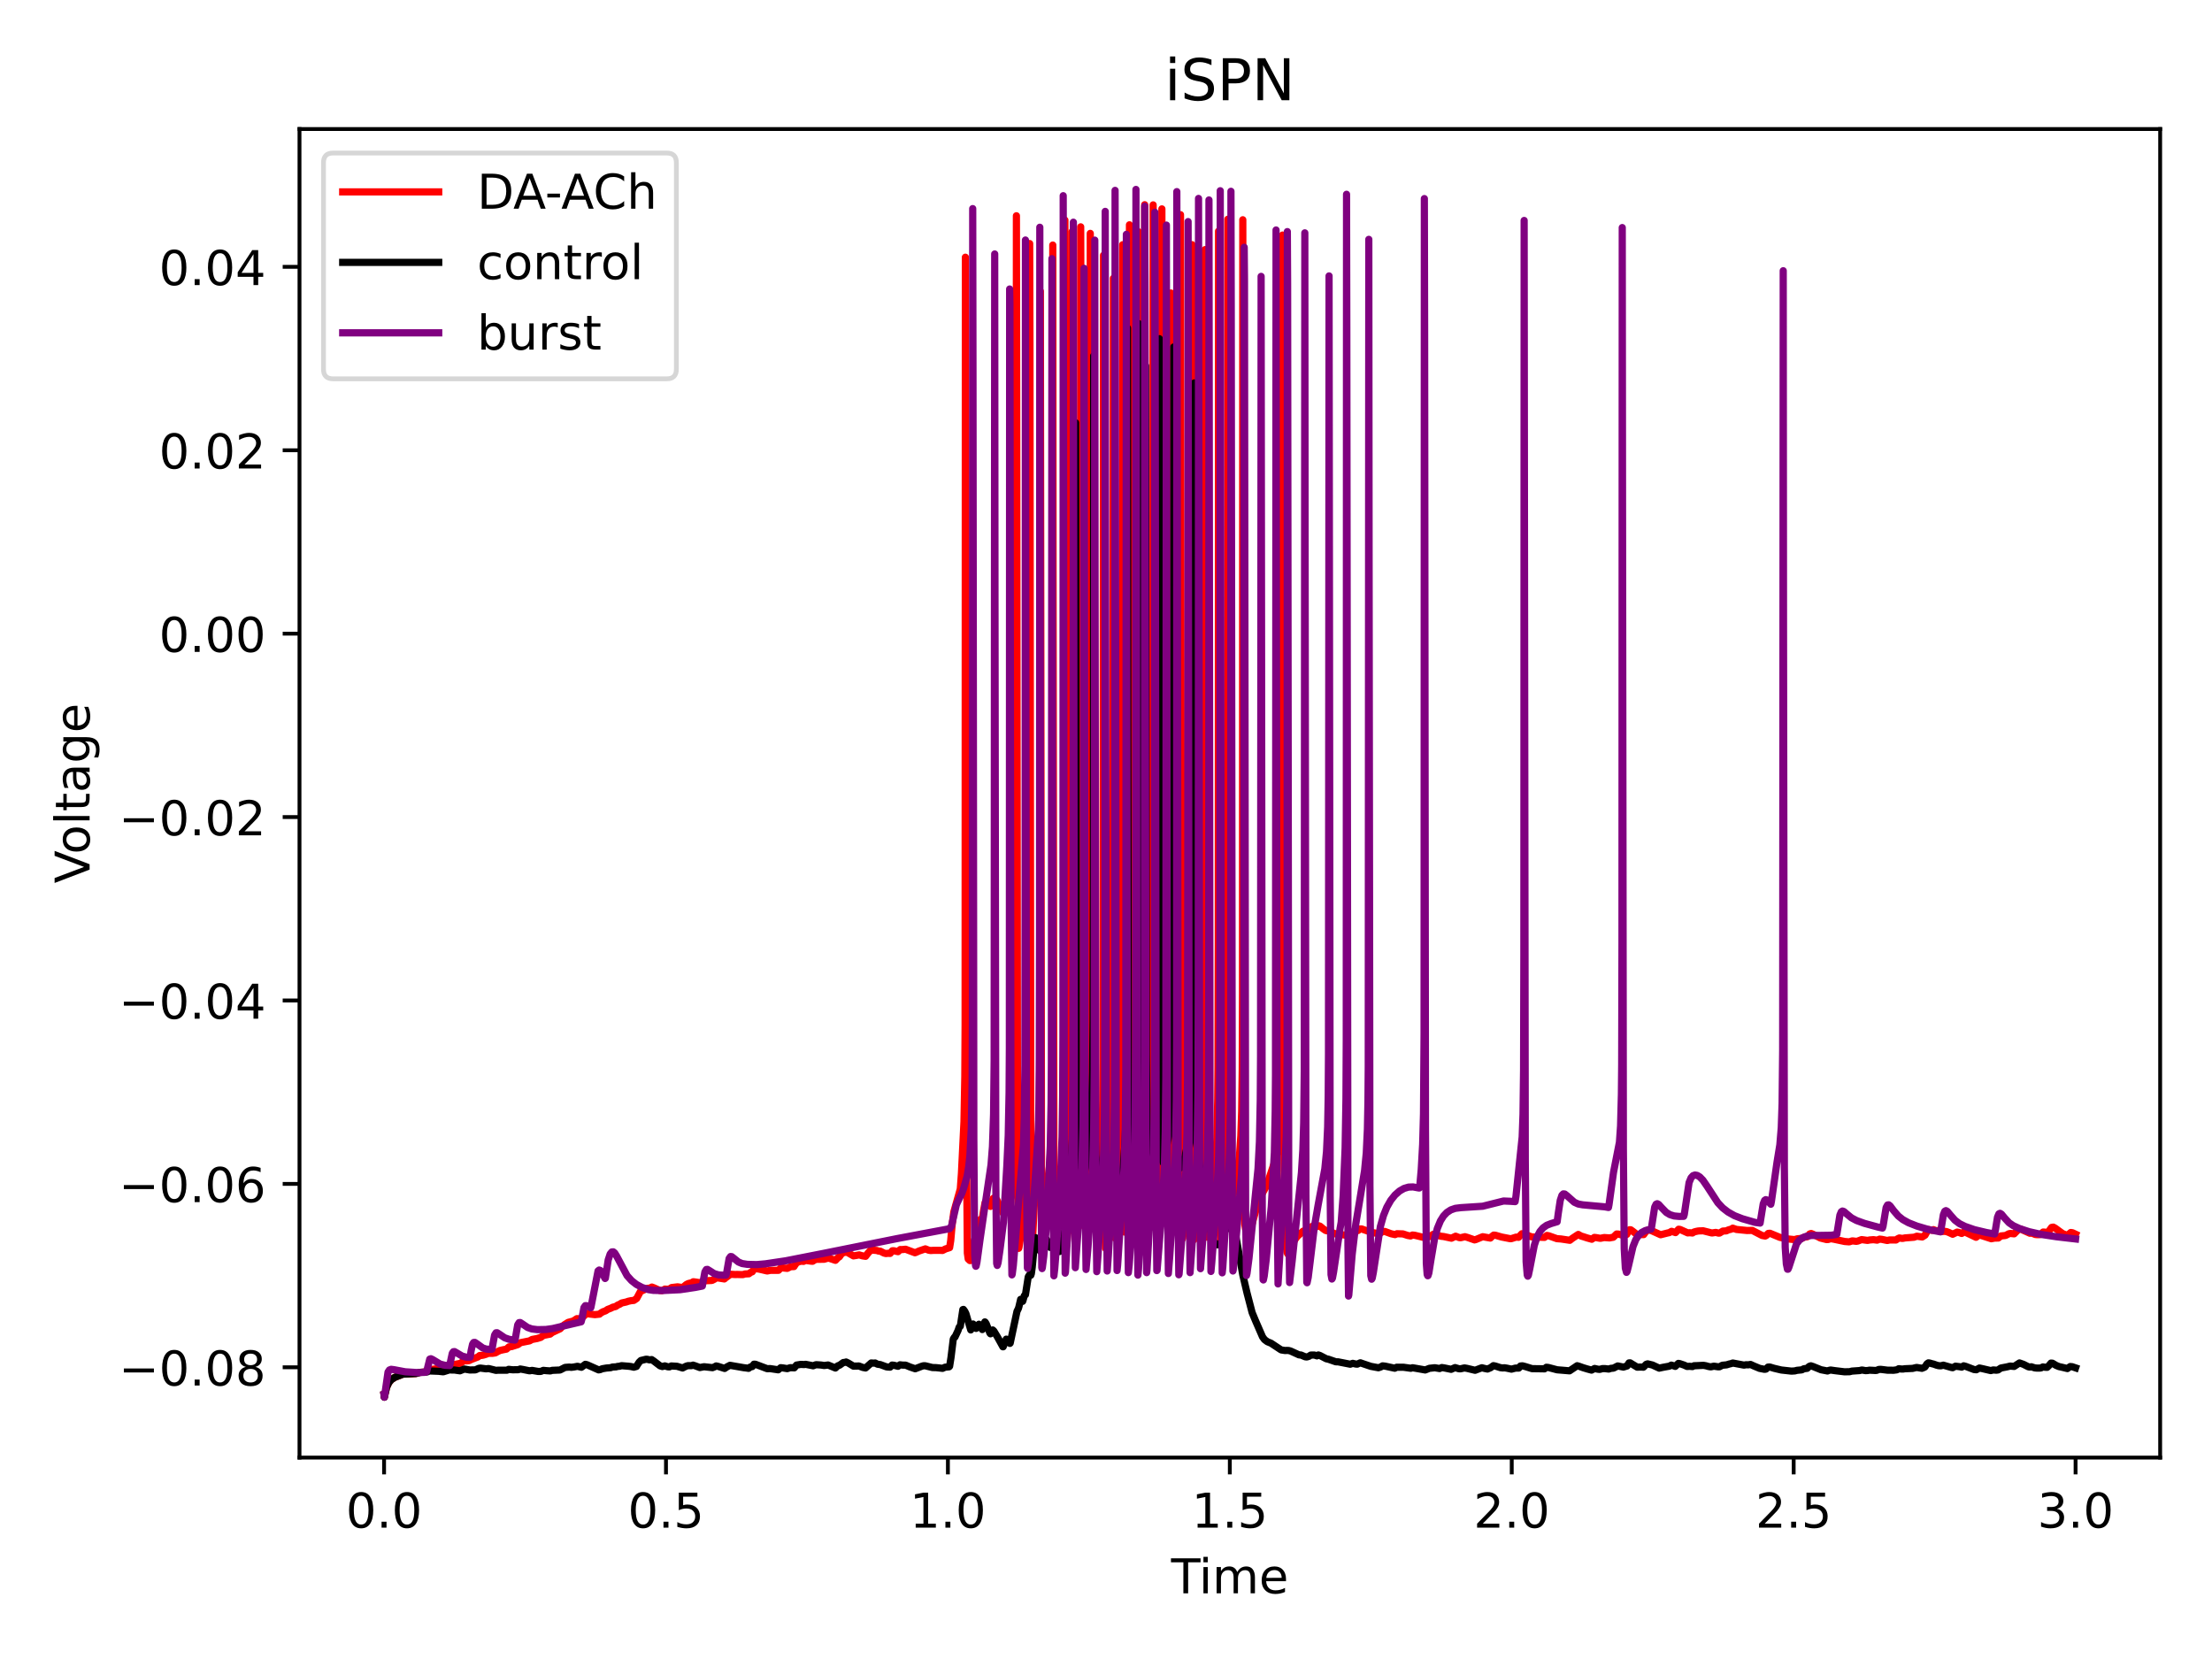 <?xml version="1.0" encoding="utf-8" standalone="no"?>
<!DOCTYPE svg PUBLIC "-//W3C//DTD SVG 1.1//EN"
  "http://www.w3.org/Graphics/SVG/1.1/DTD/svg11.dtd">
<!-- Created with matplotlib (https://matplotlib.org/) -->
<svg height="345.6pt" version="1.1" viewBox="0 0 460.8 345.6" width="460.8pt" xmlns="http://www.w3.org/2000/svg" xmlns:xlink="http://www.w3.org/1999/xlink">
 <defs>
  <style type="text/css">*{stroke-linecap:butt;stroke-linejoin:round;}</style>
 </defs>
 <g id="figure_1">
  <g id="patch_1">
   <path d="M 0 345.6 
L 460.8 345.6 
L 460.8 0 
L 0 0 
z
" style="fill:#ffffff;"/>
  </g>
  <g id="axes_1">
   <g id="patch_2">
    <path d="M 62.39 303.64 
L 450 303.64 
L 450 26.88 
L 62.39 26.88 
z
" style="fill:#ffffff;"/>
   </g>
   <g id="matplotlib.axis_1">
    <g id="xtick_1">
     <g id="line2d_1">
      <defs>
       <path d="M 0 0 
L 0 3.5 
" id="med4ad5ce4c" style="stroke:#000000;stroke-width:0.8;"/>
      </defs>
      <g>
       <use style="stroke:#000000;stroke-width:0.8;" x="80.009" xlink:href="#med4ad5ce4c" y="303.64"/>
      </g>
     </g>
     <g id="text_1">
      <!-- 0.0 -->
      <g transform="translate(72.057 318.238)scale(0.1 -0.1)">
       <defs>
        <path d="M 31.781 66.406 
Q 24.172 66.406 20.328 58.906 
Q 16.5 51.422 16.5 36.375 
Q 16.5 21.391 20.328 13.891 
Q 24.172 6.391 31.781 6.391 
Q 39.453 6.391 43.281 13.891 
Q 47.125 21.391 47.125 36.375 
Q 47.125 51.422 43.281 58.906 
Q 39.453 66.406 31.781 66.406 
z
M 31.781 74.219 
Q 44.047 74.219 50.516 64.516 
Q 56.984 54.828 56.984 36.375 
Q 56.984 17.969 50.516 8.266 
Q 44.047 -1.422 31.781 -1.422 
Q 19.531 -1.422 13.062 8.266 
Q 6.594 17.969 6.594 36.375 
Q 6.594 54.828 13.062 64.516 
Q 19.531 74.219 31.781 74.219 
z
" id="DejaVuSans-48"/>
        <path d="M 10.688 12.406 
L 21 12.406 
L 21 0 
L 10.688 0 
z
" id="DejaVuSans-46"/>
       </defs>
       <use xlink:href="#DejaVuSans-48"/>
       <use x="63.623" xlink:href="#DejaVuSans-46"/>
       <use x="95.41" xlink:href="#DejaVuSans-48"/>
      </g>
     </g>
    </g>
    <g id="xtick_2">
     <g id="line2d_2">
      <g>
       <use style="stroke:#000000;stroke-width:0.8;" x="138.737" xlink:href="#med4ad5ce4c" y="303.64"/>
      </g>
     </g>
     <g id="text_2">
      <!-- 0.5 -->
      <g transform="translate(130.786 318.238)scale(0.1 -0.1)">
       <defs>
        <path d="M 10.797 72.906 
L 49.516 72.906 
L 49.516 64.594 
L 19.828 64.594 
L 19.828 46.734 
Q 21.969 47.469 24.109 47.828 
Q 26.266 48.188 28.422 48.188 
Q 40.625 48.188 47.75 41.5 
Q 54.891 34.812 54.891 23.391 
Q 54.891 11.625 47.562 5.094 
Q 40.234 -1.422 26.906 -1.422 
Q 22.312 -1.422 17.547 -0.641 
Q 12.797 0.141 7.719 1.703 
L 7.719 11.625 
Q 12.109 9.234 16.797 8.062 
Q 21.484 6.891 26.703 6.891 
Q 35.156 6.891 40.078 11.328 
Q 45.016 15.766 45.016 23.391 
Q 45.016 31 40.078 35.438 
Q 35.156 39.891 26.703 39.891 
Q 22.75 39.891 18.812 39.016 
Q 14.891 38.141 10.797 36.281 
z
" id="DejaVuSans-53"/>
       </defs>
       <use xlink:href="#DejaVuSans-48"/>
       <use x="63.623" xlink:href="#DejaVuSans-46"/>
       <use x="95.41" xlink:href="#DejaVuSans-53"/>
      </g>
     </g>
    </g>
    <g id="xtick_3">
     <g id="line2d_3">
      <g>
       <use style="stroke:#000000;stroke-width:0.8;" x="197.466" xlink:href="#med4ad5ce4c" y="303.64"/>
      </g>
     </g>
     <g id="text_3">
      <!-- 1.0 -->
      <g transform="translate(189.515 318.238)scale(0.1 -0.1)">
       <defs>
        <path d="M 12.406 8.297 
L 28.516 8.297 
L 28.516 63.922 
L 10.984 60.406 
L 10.984 69.391 
L 28.422 72.906 
L 38.281 72.906 
L 38.281 8.297 
L 54.391 8.297 
L 54.391 0 
L 12.406 0 
z
" id="DejaVuSans-49"/>
       </defs>
       <use xlink:href="#DejaVuSans-49"/>
       <use x="63.623" xlink:href="#DejaVuSans-46"/>
       <use x="95.41" xlink:href="#DejaVuSans-48"/>
      </g>
     </g>
    </g>
    <g id="xtick_4">
     <g id="line2d_4">
      <g>
       <use style="stroke:#000000;stroke-width:0.8;" x="256.195" xlink:href="#med4ad5ce4c" y="303.64"/>
      </g>
     </g>
     <g id="text_4">
      <!-- 1.5 -->
      <g transform="translate(248.243 318.238)scale(0.1 -0.1)">
       <use xlink:href="#DejaVuSans-49"/>
       <use x="63.623" xlink:href="#DejaVuSans-46"/>
       <use x="95.41" xlink:href="#DejaVuSans-53"/>
      </g>
     </g>
    </g>
    <g id="xtick_5">
     <g id="line2d_5">
      <g>
       <use style="stroke:#000000;stroke-width:0.8;" x="314.924" xlink:href="#med4ad5ce4c" y="303.64"/>
      </g>
     </g>
     <g id="text_5">
      <!-- 2.0 -->
      <g transform="translate(306.972 318.238)scale(0.1 -0.1)">
       <defs>
        <path d="M 19.188 8.297 
L 53.609 8.297 
L 53.609 0 
L 7.328 0 
L 7.328 8.297 
Q 12.938 14.109 22.625 23.891 
Q 32.328 33.688 34.812 36.531 
Q 39.547 41.844 41.422 45.531 
Q 43.312 49.219 43.312 52.781 
Q 43.312 58.594 39.234 62.25 
Q 35.156 65.922 28.609 65.922 
Q 23.969 65.922 18.812 64.312 
Q 13.672 62.703 7.812 59.422 
L 7.812 69.391 
Q 13.766 71.781 18.938 73 
Q 24.125 74.219 28.422 74.219 
Q 39.75 74.219 46.484 68.547 
Q 53.219 62.891 53.219 53.422 
Q 53.219 48.922 51.531 44.891 
Q 49.859 40.875 45.406 35.406 
Q 44.188 33.984 37.641 27.219 
Q 31.109 20.453 19.188 8.297 
z
" id="DejaVuSans-50"/>
       </defs>
       <use xlink:href="#DejaVuSans-50"/>
       <use x="63.623" xlink:href="#DejaVuSans-46"/>
       <use x="95.41" xlink:href="#DejaVuSans-48"/>
      </g>
     </g>
    </g>
    <g id="xtick_6">
     <g id="line2d_6">
      <g>
       <use style="stroke:#000000;stroke-width:0.8;" x="373.653" xlink:href="#med4ad5ce4c" y="303.64"/>
      </g>
     </g>
     <g id="text_6">
      <!-- 2.5 -->
      <g transform="translate(365.701 318.238)scale(0.1 -0.1)">
       <use xlink:href="#DejaVuSans-50"/>
       <use x="63.623" xlink:href="#DejaVuSans-46"/>
       <use x="95.41" xlink:href="#DejaVuSans-53"/>
      </g>
     </g>
    </g>
    <g id="xtick_7">
     <g id="line2d_7">
      <g>
       <use style="stroke:#000000;stroke-width:0.8;" x="432.381" xlink:href="#med4ad5ce4c" y="303.64"/>
      </g>
     </g>
     <g id="text_7">
      <!-- 3.0 -->
      <g transform="translate(424.43 318.238)scale(0.1 -0.1)">
       <defs>
        <path d="M 40.578 39.312 
Q 47.656 37.797 51.625 33 
Q 55.609 28.219 55.609 21.188 
Q 55.609 10.406 48.188 4.484 
Q 40.766 -1.422 27.094 -1.422 
Q 22.516 -1.422 17.656 -0.516 
Q 12.797 0.391 7.625 2.203 
L 7.625 11.719 
Q 11.719 9.328 16.594 8.109 
Q 21.484 6.891 26.812 6.891 
Q 36.078 6.891 40.938 10.547 
Q 45.797 14.203 45.797 21.188 
Q 45.797 27.641 41.281 31.266 
Q 36.766 34.906 28.719 34.906 
L 20.219 34.906 
L 20.219 43.016 
L 29.109 43.016 
Q 36.375 43.016 40.234 45.922 
Q 44.094 48.828 44.094 54.297 
Q 44.094 59.906 40.109 62.906 
Q 36.141 65.922 28.719 65.922 
Q 24.656 65.922 20.016 65.031 
Q 15.375 64.156 9.812 62.312 
L 9.812 71.094 
Q 15.438 72.656 20.344 73.438 
Q 25.25 74.219 29.594 74.219 
Q 40.828 74.219 47.359 69.109 
Q 53.906 64.016 53.906 55.328 
Q 53.906 49.266 50.438 45.094 
Q 46.969 40.922 40.578 39.312 
z
" id="DejaVuSans-51"/>
       </defs>
       <use xlink:href="#DejaVuSans-51"/>
       <use x="63.623" xlink:href="#DejaVuSans-46"/>
       <use x="95.41" xlink:href="#DejaVuSans-48"/>
      </g>
     </g>
    </g>
    <g id="text_8">
     <!-- Time -->
     <g transform="translate(243.961 331.917)scale(0.1 -0.1)">
      <defs>
       <path d="M -0.297 72.906 
L 61.375 72.906 
L 61.375 64.594 
L 35.5 64.594 
L 35.5 0 
L 25.594 0 
L 25.594 64.594 
L -0.297 64.594 
z
" id="DejaVuSans-84"/>
       <path d="M 9.422 54.688 
L 18.406 54.688 
L 18.406 0 
L 9.422 0 
z
M 9.422 75.984 
L 18.406 75.984 
L 18.406 64.594 
L 9.422 64.594 
z
" id="DejaVuSans-105"/>
       <path d="M 52 44.188 
Q 55.375 50.25 60.062 53.125 
Q 64.75 56 71.094 56 
Q 79.641 56 84.281 50.016 
Q 88.922 44.047 88.922 33.016 
L 88.922 0 
L 79.891 0 
L 79.891 32.719 
Q 79.891 40.578 77.094 44.375 
Q 74.312 48.188 68.609 48.188 
Q 61.625 48.188 57.562 43.547 
Q 53.516 38.922 53.516 30.906 
L 53.516 0 
L 44.484 0 
L 44.484 32.719 
Q 44.484 40.625 41.703 44.406 
Q 38.922 48.188 33.109 48.188 
Q 26.219 48.188 22.156 43.531 
Q 18.109 38.875 18.109 30.906 
L 18.109 0 
L 9.078 0 
L 9.078 54.688 
L 18.109 54.688 
L 18.109 46.188 
Q 21.188 51.219 25.484 53.609 
Q 29.781 56 35.688 56 
Q 41.656 56 45.828 52.969 
Q 50 49.953 52 44.188 
z
" id="DejaVuSans-109"/>
       <path d="M 56.203 29.594 
L 56.203 25.203 
L 14.891 25.203 
Q 15.484 15.922 20.484 11.062 
Q 25.484 6.203 34.422 6.203 
Q 39.594 6.203 44.453 7.469 
Q 49.312 8.734 54.109 11.281 
L 54.109 2.781 
Q 49.266 0.734 44.188 -0.344 
Q 39.109 -1.422 33.891 -1.422 
Q 20.797 -1.422 13.156 6.188 
Q 5.516 13.812 5.516 26.812 
Q 5.516 40.234 12.766 48.109 
Q 20.016 56 32.328 56 
Q 43.359 56 49.781 48.891 
Q 56.203 41.797 56.203 29.594 
z
M 47.219 32.234 
Q 47.125 39.594 43.094 43.984 
Q 39.062 48.391 32.422 48.391 
Q 24.906 48.391 20.391 44.141 
Q 15.875 39.891 15.188 32.172 
z
" id="DejaVuSans-101"/>
      </defs>
      <use xlink:href="#DejaVuSans-84"/>
      <use x="57.959" xlink:href="#DejaVuSans-105"/>
      <use x="85.742" xlink:href="#DejaVuSans-109"/>
      <use x="183.154" xlink:href="#DejaVuSans-101"/>
     </g>
    </g>
   </g>
   <g id="matplotlib.axis_2">
    <g id="ytick_1">
     <g id="line2d_8">
      <defs>
       <path d="M 0 0 
L -3.5 0 
" id="m12b76fd91b" style="stroke:#000000;stroke-width:0.8;"/>
      </defs>
      <g>
       <use style="stroke:#000000;stroke-width:0.8;" x="62.39" xlink:href="#m12b76fd91b" y="284.83"/>
      </g>
     </g>
     <g id="text_9">
      <!-- −0.08 -->
      <g transform="translate(24.745 288.629)scale(0.1 -0.1)">
       <defs>
        <path d="M 10.594 35.5 
L 73.188 35.5 
L 73.188 27.203 
L 10.594 27.203 
z
" id="DejaVuSans-8722"/>
        <path d="M 31.781 34.625 
Q 24.75 34.625 20.719 30.859 
Q 16.703 27.094 16.703 20.516 
Q 16.703 13.922 20.719 10.156 
Q 24.75 6.391 31.781 6.391 
Q 38.812 6.391 42.859 10.172 
Q 46.922 13.969 46.922 20.516 
Q 46.922 27.094 42.891 30.859 
Q 38.875 34.625 31.781 34.625 
z
M 21.922 38.812 
Q 15.578 40.375 12.031 44.719 
Q 8.5 49.078 8.5 55.328 
Q 8.5 64.062 14.719 69.141 
Q 20.953 74.219 31.781 74.219 
Q 42.672 74.219 48.875 69.141 
Q 55.078 64.062 55.078 55.328 
Q 55.078 49.078 51.531 44.719 
Q 48 40.375 41.703 38.812 
Q 48.828 37.156 52.797 32.312 
Q 56.781 27.484 56.781 20.516 
Q 56.781 9.906 50.312 4.234 
Q 43.844 -1.422 31.781 -1.422 
Q 19.734 -1.422 13.25 4.234 
Q 6.781 9.906 6.781 20.516 
Q 6.781 27.484 10.781 32.312 
Q 14.797 37.156 21.922 38.812 
z
M 18.312 54.391 
Q 18.312 48.734 21.844 45.562 
Q 25.391 42.391 31.781 42.391 
Q 38.141 42.391 41.719 45.562 
Q 45.312 48.734 45.312 54.391 
Q 45.312 60.062 41.719 63.234 
Q 38.141 66.406 31.781 66.406 
Q 25.391 66.406 21.844 63.234 
Q 18.312 60.062 18.312 54.391 
z
" id="DejaVuSans-56"/>
       </defs>
       <use xlink:href="#DejaVuSans-8722"/>
       <use x="83.789" xlink:href="#DejaVuSans-48"/>
       <use x="147.412" xlink:href="#DejaVuSans-46"/>
       <use x="179.199" xlink:href="#DejaVuSans-48"/>
       <use x="242.822" xlink:href="#DejaVuSans-56"/>
      </g>
     </g>
    </g>
    <g id="ytick_2">
     <g id="line2d_9">
      <g>
       <use style="stroke:#000000;stroke-width:0.8;" x="62.39" xlink:href="#m12b76fd91b" y="246.623"/>
      </g>
     </g>
     <g id="text_10">
      <!-- −0.06 -->
      <g transform="translate(24.745 250.423)scale(0.1 -0.1)">
       <defs>
        <path d="M 33.016 40.375 
Q 26.375 40.375 22.484 35.828 
Q 18.609 31.297 18.609 23.391 
Q 18.609 15.531 22.484 10.953 
Q 26.375 6.391 33.016 6.391 
Q 39.656 6.391 43.531 10.953 
Q 47.406 15.531 47.406 23.391 
Q 47.406 31.297 43.531 35.828 
Q 39.656 40.375 33.016 40.375 
z
M 52.594 71.297 
L 52.594 62.312 
Q 48.875 64.062 45.094 64.984 
Q 41.312 65.922 37.594 65.922 
Q 27.828 65.922 22.672 59.328 
Q 17.531 52.734 16.797 39.406 
Q 19.672 43.656 24.016 45.922 
Q 28.375 48.188 33.594 48.188 
Q 44.578 48.188 50.953 41.516 
Q 57.328 34.859 57.328 23.391 
Q 57.328 12.156 50.688 5.359 
Q 44.047 -1.422 33.016 -1.422 
Q 20.359 -1.422 13.672 8.266 
Q 6.984 17.969 6.984 36.375 
Q 6.984 53.656 15.188 63.938 
Q 23.391 74.219 37.203 74.219 
Q 40.922 74.219 44.703 73.484 
Q 48.484 72.75 52.594 71.297 
z
" id="DejaVuSans-54"/>
       </defs>
       <use xlink:href="#DejaVuSans-8722"/>
       <use x="83.789" xlink:href="#DejaVuSans-48"/>
       <use x="147.412" xlink:href="#DejaVuSans-46"/>
       <use x="179.199" xlink:href="#DejaVuSans-48"/>
       <use x="242.822" xlink:href="#DejaVuSans-54"/>
      </g>
     </g>
    </g>
    <g id="ytick_3">
     <g id="line2d_10">
      <g>
       <use style="stroke:#000000;stroke-width:0.8;" x="62.39" xlink:href="#m12b76fd91b" y="208.416"/>
      </g>
     </g>
     <g id="text_11">
      <!-- −0.04 -->
      <g transform="translate(24.745 212.216)scale(0.1 -0.1)">
       <defs>
        <path d="M 37.797 64.312 
L 12.891 25.391 
L 37.797 25.391 
z
M 35.203 72.906 
L 47.609 72.906 
L 47.609 25.391 
L 58.016 25.391 
L 58.016 17.188 
L 47.609 17.188 
L 47.609 0 
L 37.797 0 
L 37.797 17.188 
L 4.891 17.188 
L 4.891 26.703 
z
" id="DejaVuSans-52"/>
       </defs>
       <use xlink:href="#DejaVuSans-8722"/>
       <use x="83.789" xlink:href="#DejaVuSans-48"/>
       <use x="147.412" xlink:href="#DejaVuSans-46"/>
       <use x="179.199" xlink:href="#DejaVuSans-48"/>
       <use x="242.822" xlink:href="#DejaVuSans-52"/>
      </g>
     </g>
    </g>
    <g id="ytick_4">
     <g id="line2d_11">
      <g>
       <use style="stroke:#000000;stroke-width:0.8;" x="62.39" xlink:href="#m12b76fd91b" y="170.21"/>
      </g>
     </g>
     <g id="text_12">
      <!-- −0.02 -->
      <g transform="translate(24.745 174.009)scale(0.1 -0.1)">
       <use xlink:href="#DejaVuSans-8722"/>
       <use x="83.789" xlink:href="#DejaVuSans-48"/>
       <use x="147.412" xlink:href="#DejaVuSans-46"/>
       <use x="179.199" xlink:href="#DejaVuSans-48"/>
       <use x="242.822" xlink:href="#DejaVuSans-50"/>
      </g>
     </g>
    </g>
    <g id="ytick_5">
     <g id="line2d_12">
      <g>
       <use style="stroke:#000000;stroke-width:0.8;" x="62.39" xlink:href="#m12b76fd91b" y="132.003"/>
      </g>
     </g>
     <g id="text_13">
      <!-- 0.00 -->
      <g transform="translate(33.124 135.802)scale(0.1 -0.1)">
       <use xlink:href="#DejaVuSans-48"/>
       <use x="63.623" xlink:href="#DejaVuSans-46"/>
       <use x="95.41" xlink:href="#DejaVuSans-48"/>
       <use x="159.033" xlink:href="#DejaVuSans-48"/>
      </g>
     </g>
    </g>
    <g id="ytick_6">
     <g id="line2d_13">
      <g>
       <use style="stroke:#000000;stroke-width:0.8;" x="62.39" xlink:href="#m12b76fd91b" y="93.796"/>
      </g>
     </g>
     <g id="text_14">
      <!-- 0.02 -->
      <g transform="translate(33.124 97.595)scale(0.1 -0.1)">
       <use xlink:href="#DejaVuSans-48"/>
       <use x="63.623" xlink:href="#DejaVuSans-46"/>
       <use x="95.41" xlink:href="#DejaVuSans-48"/>
       <use x="159.033" xlink:href="#DejaVuSans-50"/>
      </g>
     </g>
    </g>
    <g id="ytick_7">
     <g id="line2d_14">
      <g>
       <use style="stroke:#000000;stroke-width:0.8;" x="62.39" xlink:href="#m12b76fd91b" y="55.589"/>
      </g>
     </g>
     <g id="text_15">
      <!-- 0.04 -->
      <g transform="translate(33.124 59.388)scale(0.1 -0.1)">
       <use xlink:href="#DejaVuSans-48"/>
       <use x="63.623" xlink:href="#DejaVuSans-46"/>
       <use x="95.41" xlink:href="#DejaVuSans-48"/>
       <use x="159.033" xlink:href="#DejaVuSans-52"/>
      </g>
     </g>
    </g>
    <g id="text_16">
     <!-- Voltage -->
     <g transform="translate(18.665 184.016)rotate(-90)scale(0.1 -0.1)">
      <defs>
       <path d="M 28.609 0 
L 0.781 72.906 
L 11.078 72.906 
L 34.188 11.531 
L 57.328 72.906 
L 67.578 72.906 
L 39.797 0 
z
" id="DejaVuSans-86"/>
       <path d="M 30.609 48.391 
Q 23.391 48.391 19.188 42.75 
Q 14.984 37.109 14.984 27.297 
Q 14.984 17.484 19.156 11.844 
Q 23.344 6.203 30.609 6.203 
Q 37.797 6.203 41.984 11.859 
Q 46.188 17.531 46.188 27.297 
Q 46.188 37.016 41.984 42.703 
Q 37.797 48.391 30.609 48.391 
z
M 30.609 56 
Q 42.328 56 49.016 48.375 
Q 55.719 40.766 55.719 27.297 
Q 55.719 13.875 49.016 6.219 
Q 42.328 -1.422 30.609 -1.422 
Q 18.844 -1.422 12.172 6.219 
Q 5.516 13.875 5.516 27.297 
Q 5.516 40.766 12.172 48.375 
Q 18.844 56 30.609 56 
z
" id="DejaVuSans-111"/>
       <path d="M 9.422 75.984 
L 18.406 75.984 
L 18.406 0 
L 9.422 0 
z
" id="DejaVuSans-108"/>
       <path d="M 18.312 70.219 
L 18.312 54.688 
L 36.812 54.688 
L 36.812 47.703 
L 18.312 47.703 
L 18.312 18.016 
Q 18.312 11.328 20.141 9.422 
Q 21.969 7.516 27.594 7.516 
L 36.812 7.516 
L 36.812 0 
L 27.594 0 
Q 17.188 0 13.234 3.875 
Q 9.281 7.766 9.281 18.016 
L 9.281 47.703 
L 2.688 47.703 
L 2.688 54.688 
L 9.281 54.688 
L 9.281 70.219 
z
" id="DejaVuSans-116"/>
       <path d="M 34.281 27.484 
Q 23.391 27.484 19.188 25 
Q 14.984 22.516 14.984 16.5 
Q 14.984 11.719 18.141 8.906 
Q 21.297 6.109 26.703 6.109 
Q 34.188 6.109 38.703 11.406 
Q 43.219 16.703 43.219 25.484 
L 43.219 27.484 
z
M 52.203 31.203 
L 52.203 0 
L 43.219 0 
L 43.219 8.297 
Q 40.141 3.328 35.547 0.953 
Q 30.953 -1.422 24.312 -1.422 
Q 15.922 -1.422 10.953 3.297 
Q 6 8.016 6 15.922 
Q 6 25.141 12.172 29.828 
Q 18.359 34.516 30.609 34.516 
L 43.219 34.516 
L 43.219 35.406 
Q 43.219 41.609 39.141 45 
Q 35.062 48.391 27.688 48.391 
Q 23 48.391 18.547 47.266 
Q 14.109 46.141 10.016 43.891 
L 10.016 52.203 
Q 14.938 54.109 19.578 55.047 
Q 24.219 56 28.609 56 
Q 40.484 56 46.344 49.844 
Q 52.203 43.703 52.203 31.203 
z
" id="DejaVuSans-97"/>
       <path d="M 45.406 27.984 
Q 45.406 37.75 41.375 43.109 
Q 37.359 48.484 30.078 48.484 
Q 22.859 48.484 18.828 43.109 
Q 14.797 37.75 14.797 27.984 
Q 14.797 18.266 18.828 12.891 
Q 22.859 7.516 30.078 7.516 
Q 37.359 7.516 41.375 12.891 
Q 45.406 18.266 45.406 27.984 
z
M 54.391 6.781 
Q 54.391 -7.172 48.188 -13.984 
Q 42 -20.797 29.203 -20.797 
Q 24.469 -20.797 20.266 -20.094 
Q 16.062 -19.391 12.109 -17.922 
L 12.109 -9.188 
Q 16.062 -11.328 19.922 -12.344 
Q 23.781 -13.375 27.781 -13.375 
Q 36.625 -13.375 41.016 -8.766 
Q 45.406 -4.156 45.406 5.172 
L 45.406 9.625 
Q 42.625 4.781 38.281 2.391 
Q 33.938 0 27.875 0 
Q 17.828 0 11.672 7.656 
Q 5.516 15.328 5.516 27.984 
Q 5.516 40.672 11.672 48.328 
Q 17.828 56 27.875 56 
Q 33.938 56 38.281 53.609 
Q 42.625 51.219 45.406 46.391 
L 45.406 54.688 
L 54.391 54.688 
z
" id="DejaVuSans-103"/>
      </defs>
      <use xlink:href="#DejaVuSans-86"/>
      <use x="60.658" xlink:href="#DejaVuSans-111"/>
      <use x="121.84" xlink:href="#DejaVuSans-108"/>
      <use x="149.623" xlink:href="#DejaVuSans-116"/>
      <use x="188.832" xlink:href="#DejaVuSans-97"/>
      <use x="250.111" xlink:href="#DejaVuSans-103"/>
      <use x="313.588" xlink:href="#DejaVuSans-101"/>
     </g>
    </g>
   </g>
   <g id="line2d_15">
    <path clip-path="url(#p22d7e60c00)" d="M 80.009 290.561 
L 80.067 291.06 
L 80.126 290.754 
L 80.537 288.998 
L 81.007 288.005 
L 81.536 287.391 
L 82.24 286.929 
L 83.943 286.259 
L 86.645 286.128 
L 87.467 285.897 
L 88.466 285.809 
L 88.935 285.645 
L 89.17 285.462 
L 89.523 285.337 
L 90.58 285.191 
L 91.226 285.103 
L 92.4 285.016 
L 92.929 284.741 
L 93.164 284.607 
L 93.516 284.448 
L 94.515 284.28 
L 95.924 284.004 
L 96.629 283.473 
L 97.216 283.491 
L 97.686 283.449 
L 98.215 283.195 
L 99.565 282.675 
L 99.918 282.385 
L 100.329 282.356 
L 100.681 282.295 
L 101.092 282.175 
L 101.386 282.072 
L 101.738 281.916 
L 102.619 281.921 
L 103.207 281.83 
L 103.676 281.56 
L 104.146 281.333 
L 104.733 281.196 
L 105.497 281.046 
L 106.025 280.581 
L 106.613 280.512 
L 106.906 280.414 
L 107.435 280.246 
L 107.905 280.096 
L 108.433 279.699 
L 109.079 279.572 
L 110.313 279.327 
L 110.841 279.033 
L 111.898 278.834 
L 112.662 278.601 
L 113.19 278.2 
L 113.836 278.067 
L 114.6 277.92 
L 115.011 277.59 
L 116.714 276.797 
L 117.125 276.307 
L 117.595 275.955 
L 118.359 275.474 
L 119.416 275.194 
L 120.179 274.699 
L 120.649 274.727 
L 121.06 274.705 
L 122.176 273.632 
L 122.822 273.735 
L 123.938 273.862 
L 124.877 273.762 
L 125.171 273.516 
L 125.582 273.279 
L 126.169 273.059 
L 126.581 272.779 
L 127.285 272.509 
L 127.638 272.319 
L 128.284 272.158 
L 128.636 271.896 
L 129.106 271.689 
L 129.517 271.433 
L 130.457 271.23 
L 130.868 271.082 
L 131.455 270.956 
L 132.042 270.897 
L 132.63 270.499 
L 133.393 269.068 
L 133.745 268.885 
L 134.92 268.367 
L 135.272 268.388 
L 135.801 268.118 
L 136.212 268.271 
L 137.445 268.83 
L 137.915 268.851 
L 138.15 268.748 
L 138.503 268.545 
L 139.031 268.573 
L 139.442 268.536 
L 139.912 268.22 
L 141.145 268.072 
L 142.144 268.216 
L 142.496 267.991 
L 142.966 267.601 
L 143.377 267.388 
L 144.082 267.216 
L 144.434 267.011 
L 144.904 267.071 
L 145.785 267.21 
L 146.725 266.816 
L 148.31 266.74 
L 148.839 266.471 
L 149.191 266.2 
L 149.602 266.22 
L 150.894 266.426 
L 151.188 266.167 
L 152.186 265.449 
L 153.067 265.504 
L 153.713 265.498 
L 154.301 265.518 
L 154.77 265.524 
L 155.181 265.39 
L 156.004 265.353 
L 156.356 265.07 
L 156.708 264.937 
L 157.12 264.297 
L 157.413 264.272 
L 158.177 264.389 
L 158.705 264.507 
L 159.821 264.769 
L 160.467 264.636 
L 162.17 264.627 
L 162.64 264.146 
L 163.051 264.127 
L 163.991 264.226 
L 164.754 263.855 
L 165.165 263.859 
L 165.4 263.848 
L 165.576 263.569 
L 165.929 263.057 
L 166.516 262.812 
L 166.927 262.733 
L 167.397 262.767 
L 167.808 262.559 
L 168.983 262.726 
L 169.276 262.743 
L 169.629 262.516 
L 169.981 262.345 
L 171.684 262.321 
L 172.565 262.068 
L 173.094 262.237 
L 174.033 262.549 
L 174.621 261.944 
L 174.856 261.819 
L 175.267 261.236 
L 175.56 261.001 
L 176.089 260.868 
L 176.383 260.83 
L 176.852 261.086 
L 177.792 261.623 
L 178.321 261.543 
L 178.556 261.494 
L 178.967 261.413 
L 179.671 261.618 
L 180.317 261.713 
L 180.846 261.019 
L 181.433 260.394 
L 182.667 260.501 
L 183.019 260.624 
L 183.371 260.64 
L 184.135 261.028 
L 184.546 261.139 
L 184.957 261.088 
L 185.427 261.11 
L 185.897 260.559 
L 186.19 260.553 
L 187.071 260.745 
L 187.541 260.301 
L 187.893 260.315 
L 188.246 260.277 
L 188.657 260.24 
L 189.303 260.488 
L 190.595 260.969 
L 190.771 260.914 
L 191.476 260.598 
L 192.768 260.162 
L 193.473 260.442 
L 193.884 260.505 
L 194.471 260.468 
L 195.939 260.473 
L 196.35 260.492 
L 196.996 260.164 
L 197.819 259.91 
L 198.054 258.44 
L 198.347 255.16 
L 198.7 252.474 
L 200.05 247.68 
L 200.285 244.443 
L 200.814 233.673 
L 200.99 224.186 
L 201.049 213.458 
L 201.107 53.583 
L 201.166 80.431 
L 201.342 239.534 
L 201.518 261.041 
L 201.695 262.265 
L 202.047 262.597 
L 202.223 262.583 
L 203.045 258.191 
L 203.398 257.361 
L 204.044 254.318 
L 204.279 253.997 
L 204.514 254.021 
L 204.631 253.963 
L 204.866 252.342 
L 205.218 250.505 
L 205.453 250.161 
L 205.63 250.202 
L 205.923 250.601 
L 206.334 251.317 
L 206.51 250.731 
L 206.863 249.685 
L 207.098 249.544 
L 207.391 249.627 
L 207.685 250.017 
L 208.331 251.418 
L 208.977 252.727 
L 209.095 252.343 
L 209.564 250.3 
L 209.858 249.932 
L 210.093 250.009 
L 210.445 250.304 
L 210.621 248.961 
L 211.209 242.325 
L 211.502 233.554 
L 211.62 225.138 
L 211.679 212.258 
L 211.737 44.951 
L 211.796 81.978 
L 211.972 239.988 
L 212.148 259.732 
L 212.207 260.051 
L 212.266 259.86 
L 213.206 254.045 
L 213.852 245.85 
L 214.204 236.654 
L 214.38 226.407 
L 214.439 215.756 
L 214.498 50.739 
L 214.556 71.723 
L 214.732 238.778 
L 214.909 260.307 
L 214.967 260.186 
L 215.144 257.226 
L 215.731 245.888 
L 216.318 236.422 
L 216.494 230.234 
L 216.612 218.043 
L 216.729 60.677 
L 216.964 244.835 
L 217.14 256.279 
L 217.258 256.705 
L 217.375 256.404 
L 217.61 253.722 
L 218.197 247.146 
L 218.726 241.947 
L 218.961 237.132 
L 219.137 228.486 
L 219.196 221.254 
L 219.255 184.378 
L 219.313 51.051 
L 219.372 117.636 
L 219.548 243.135 
L 219.724 256.169 
L 219.783 256.238 
L 219.842 256.137 
L 220.429 254.816 
L 220.664 253.364 
L 221.134 248.328 
L 221.428 242.395 
L 221.662 230.93 
L 221.721 224.028 
L 221.78 198.006 
L 221.839 45.859 
L 221.897 102.842 
L 222.074 245.155 
L 222.25 259.331 
L 222.543 253.746 
L 223.013 240.093 
L 223.189 230.363 
L 223.248 222.819 
L 223.307 183.435 
L 223.366 48.214 
L 223.424 110.268 
L 223.601 244.241 
L 223.718 256.533 
L 223.777 256.47 
L 224.775 239.025 
L 224.951 231.439 
L 225.069 215.343 
L 225.127 47.255 
L 225.186 69.137 
L 225.362 234.168 
L 225.539 255.247 
L 225.597 255.225 
L 226.185 248.672 
L 226.596 242.817 
L 226.831 235.726 
L 226.948 229.024 
L 227.007 222.009 
L 227.066 190.128 
L 227.124 48.617 
L 227.183 110.186 
L 227.359 241.857 
L 227.535 255.891 
L 227.594 255.839 
L 227.946 254.762 
L 228.358 253.94 
L 228.769 252.355 
L 229.062 250.687 
L 229.238 248.146 
L 229.532 239.393 
L 229.708 229.425 
L 229.767 221.29 
L 229.885 53.175 
L 229.943 124.751 
L 230.119 248.515 
L 230.296 260.045 
L 230.648 255.651 
L 231.411 243.103 
L 231.646 235.777 
L 231.764 228.287 
L 231.823 219.515 
L 231.94 57.982 
L 232.175 248.114 
L 232.292 257.94 
L 232.351 257.79 
L 233.408 241.823 
L 233.584 236.377 
L 233.702 229.254 
L 233.761 221.554 
L 233.878 50.976 
L 233.937 117.871 
L 234.113 244.338 
L 234.289 256.666 
L 234.407 255.11 
L 234.876 242.088 
L 235.111 230.595 
L 235.17 223.112 
L 235.229 187.253 
L 235.288 46.833 
L 235.346 105.055 
L 235.522 240.887 
L 235.699 253.736 
L 236.403 244.554 
L 236.638 239.921 
L 236.815 233.151 
L 236.932 222.082 
L 236.991 189.012 
L 237.049 48.201 
L 237.108 108.413 
L 237.284 240.04 
L 237.461 254.243 
L 237.578 253.526 
L 237.813 250.166 
L 238.107 243.057 
L 238.283 234.037 
L 238.4 216.819 
L 238.459 42.65 
L 238.518 62.679 
L 238.753 245.498 
L 238.929 254.523 
L 239.516 248.042 
L 239.81 241.426 
L 240.045 231.068 
L 240.162 207.921 
L 240.221 42.681 
L 240.279 85.181 
L 240.456 237.367 
L 240.632 255.843 
L 240.691 255.904 
L 240.926 252.885 
L 241.513 243.036 
L 241.806 233.971 
L 241.924 224.554 
L 241.983 207.089 
L 242.041 43.515 
L 242.1 88.402 
L 242.276 237.658 
L 242.452 254.647 
L 242.57 253.81 
L 243.216 244.741 
L 243.568 236.755 
L 243.744 227.106 
L 243.803 217.744 
L 243.921 61.038 
L 244.156 244.287 
L 244.332 255.489 
L 244.391 255.541 
L 244.567 254.881 
L 244.802 253.294 
L 245.154 249.154 
L 245.448 243.212 
L 245.683 234.598 
L 245.8 224.125 
L 245.859 200.927 
L 245.917 44.719 
L 245.976 97.212 
L 246.152 241.605 
L 246.329 258.054 
L 246.387 257.908 
L 246.798 253.718 
L 247.797 241.727 
L 248.032 235.729 
L 248.149 228.923 
L 248.208 221.497 
L 248.267 180.612 
L 248.325 50.967 
L 248.384 117.733 
L 248.56 244.518 
L 248.736 258.233 
L 248.795 258.136 
L 250.557 239.53 
L 250.792 231.935 
L 250.909 220.833 
L 250.968 181.049 
L 251.027 52.002 
L 251.086 120.103 
L 251.262 243.75 
L 251.438 257.718 
L 251.497 257.735 
L 251.732 256.053 
L 252.436 251.038 
L 252.789 248.815 
L 253.2 243.251 
L 253.493 237.118 
L 253.67 229.001 
L 253.728 222.411 
L 253.787 196.504 
L 253.846 48.16 
L 253.905 108.872 
L 254.081 243.36 
L 254.257 258.18 
L 254.374 257.352 
L 254.668 252.763 
L 255.49 236.898 
L 255.666 226.465 
L 255.725 214.841 
L 255.784 45.67 
L 255.843 71.335 
L 256.019 235.113 
L 256.195 255.25 
L 256.312 254.187 
L 256.724 249.724 
L 257.193 247.461 
L 257.722 244.705 
L 258.192 240.843 
L 258.485 236.629 
L 258.662 231.55 
L 258.779 222.976 
L 258.838 206.914 
L 258.897 45.781 
L 258.955 92.863 
L 259.131 236.667 
L 259.308 254.958 
L 259.484 256.154 
L 259.954 256.924 
L 260.13 256.861 
L 260.365 256.447 
L 260.776 255.171 
L 262.185 250.064 
L 262.89 248.721 
L 263.712 247.265 
L 264.123 246.211 
L 265.827 241.173 
L 266.296 239.088 
L 266.59 236.943 
L 266.825 233.714 
L 267.001 227.867 
L 267.119 211.491 
L 267.177 48.968 
L 267.236 80.354 
L 267.412 231.67 
L 267.588 253.851 
L 267.823 258.67 
L 268.117 260.915 
L 268.293 261.265 
L 268.469 261.088 
L 268.88 260.103 
L 269.644 258.379 
L 270.231 257.572 
L 271.464 256.469 
L 272.58 256.176 
L 273.285 255.496 
L 273.814 255.366 
L 274.401 255.507 
L 274.695 255.339 
L 274.988 255.434 
L 275.634 255.975 
L 276.163 256.341 
L 276.691 256.435 
L 278.394 257.114 
L 278.923 257.125 
L 280.626 257.354 
L 280.979 257.27 
L 281.566 256.778 
L 281.977 256.575 
L 282.917 256.33 
L 283.269 256.028 
L 283.621 256.002 
L 284.326 256.248 
L 285.794 256.741 
L 287.263 257.016 
L 287.674 256.798 
L 288.085 256.511 
L 288.496 256.537 
L 289.788 257.011 
L 290.61 257.192 
L 291.021 257.007 
L 292.254 257.046 
L 293.253 257.373 
L 293.84 257.475 
L 294.251 257.28 
L 294.721 257.333 
L 297.07 257.902 
L 297.834 257.57 
L 298.127 257.44 
L 298.538 257.144 
L 298.891 257.174 
L 300.183 257.535 
L 300.711 257.588 
L 302.356 257.94 
L 303.237 257.525 
L 304 257.826 
L 304.294 257.838 
L 305.175 257.63 
L 305.703 257.78 
L 307.172 258.292 
L 307.407 258.236 
L 308.875 257.63 
L 310.46 257.912 
L 310.813 257.56 
L 311.165 257.296 
L 311.518 257.324 
L 312.81 257.694 
L 314.63 258.047 
L 314.865 258.023 
L 315.863 257.707 
L 316.333 257.759 
L 317.038 257.01 
L 317.508 257.029 
L 318.271 257.37 
L 319.094 257.673 
L 321.501 257.764 
L 321.736 257.773 
L 322.265 257.364 
L 322.676 257.449 
L 324.32 258.034 
L 325.201 258.103 
L 327.022 258.376 
L 327.55 257.967 
L 328.784 257.157 
L 329.371 257.493 
L 329.782 257.61 
L 330.604 257.879 
L 331.603 258.157 
L 332.131 257.776 
L 332.542 257.82 
L 333.365 257.967 
L 334.187 257.803 
L 335.303 257.882 
L 335.655 257.812 
L 336.066 257.749 
L 336.36 257.47 
L 336.771 257.069 
L 337.123 257.081 
L 338.063 257.334 
L 338.357 257.255 
L 338.709 257.193 
L 338.885 257.152 
L 339.179 256.542 
L 339.472 256.178 
L 339.707 256.186 
L 340.118 256.483 
L 341.058 257.216 
L 341.469 257.245 
L 341.88 257.18 
L 342.409 257.187 
L 342.82 256.622 
L 343.172 256.297 
L 343.642 256.27 
L 344.053 256.37 
L 345.933 257.221 
L 347.401 256.851 
L 347.753 256.78 
L 348.223 256.504 
L 348.575 256.618 
L 349.045 256.773 
L 349.691 256.072 
L 349.985 256.116 
L 351.571 256.829 
L 352.04 256.799 
L 352.569 256.855 
L 352.863 256.659 
L 353.215 256.553 
L 353.685 256.452 
L 354.096 256.412 
L 354.39 256.417 
L 354.742 256.383 
L 356.621 256.854 
L 357.443 256.73 
L 357.972 256.879 
L 358.207 256.872 
L 358.912 256.453 
L 359.616 256.413 
L 359.969 256.248 
L 360.321 256.131 
L 360.615 256.078 
L 360.967 255.848 
L 361.261 255.953 
L 361.731 256.114 
L 363.962 256.336 
L 365.019 256.311 
L 367.075 257.374 
L 367.721 257.488 
L 367.956 257.373 
L 368.367 256.941 
L 368.719 256.912 
L 369.365 257.18 
L 370.775 257.763 
L 372.302 258.076 
L 373.829 258.235 
L 374.416 258.063 
L 375.356 257.979 
L 375.884 257.715 
L 376.472 257.643 
L 377 257.053 
L 377.294 256.961 
L 377.705 257.123 
L 379.232 257.907 
L 380.524 258.229 
L 380.876 258.202 
L 381.346 258.035 
L 381.992 258.142 
L 384.282 258.625 
L 385.222 258.7 
L 385.868 258.495 
L 386.69 258.592 
L 386.984 258.544 
L 387.806 258.234 
L 388.335 258.303 
L 389.04 258.399 
L 389.509 258.305 
L 390.273 258.246 
L 391.036 258.348 
L 391.565 258.133 
L 392.035 258.184 
L 393.151 258.419 
L 393.62 258.308 
L 394.971 258.312 
L 395.323 258.055 
L 395.676 257.89 
L 396.146 257.973 
L 396.439 257.968 
L 396.85 257.88 
L 398.73 257.737 
L 399.317 257.526 
L 400.433 257.682 
L 401.02 257.312 
L 401.549 256.361 
L 401.842 256.146 
L 402.136 256.217 
L 402.43 256.289 
L 402.782 256.157 
L 403.134 256.309 
L 403.369 256.351 
L 403.722 256.394 
L 404.25 256.524 
L 405.19 256.516 
L 405.542 256.577 
L 406.071 256.783 
L 406.776 257.116 
L 407.715 256.666 
L 408.126 256.756 
L 408.655 256.951 
L 409.125 256.633 
L 409.477 256.724 
L 411.65 257.75 
L 411.944 257.516 
L 412.296 257.312 
L 412.707 257.367 
L 414.821 258.05 
L 415.526 257.916 
L 416.29 257.901 
L 416.818 257.472 
L 417.64 257.391 
L 417.875 257.335 
L 418.463 257.023 
L 418.815 256.95 
L 419.578 257.033 
L 420.283 256.313 
L 420.636 256.004 
L 420.929 256.042 
L 422.867 256.911 
L 423.278 256.88 
L 423.983 257.165 
L 424.277 257.194 
L 424.805 257.204 
L 425.099 257.161 
L 425.628 256.656 
L 425.98 256.678 
L 426.508 256.772 
L 426.743 256.574 
L 427.389 255.694 
L 427.742 255.63 
L 428.153 255.863 
L 429.68 256.977 
L 430.561 257.327 
L 430.854 257.208 
L 431.383 256.754 
L 431.735 256.804 
L 432.381 257.107 
L 432.381 257.107 
" style="fill:none;stroke:#ff0000;stroke-linecap:square;stroke-width:1.5;"/>
   </g>
   <g id="line2d_16">
    <path clip-path="url(#p22d7e60c00)" d="M 80.009 290.561 
L 80.067 291.06 
L 80.126 290.754 
L 80.537 288.998 
L 81.007 288.005 
L 81.536 287.391 
L 82.24 286.929 
L 83.943 286.259 
L 86.645 286.128 
L 87.467 285.897 
L 88.994 285.797 
L 89.405 285.591 
L 91.343 285.664 
L 92.342 285.771 
L 93.634 285.369 
L 94.221 285.403 
L 94.632 285.393 
L 95.807 285.564 
L 96.746 285.192 
L 97.862 285.391 
L 98.626 285.374 
L 99.037 285.368 
L 99.742 285.048 
L 100.094 285.001 
L 101.268 285.151 
L 101.797 285.093 
L 103.324 285.476 
L 103.735 285.438 
L 105.614 285.436 
L 105.967 285.257 
L 106.437 285.316 
L 106.906 285.356 
L 107.376 285.336 
L 107.964 285.333 
L 108.375 285.19 
L 108.962 285.29 
L 110.313 285.566 
L 110.841 285.48 
L 112.133 285.701 
L 112.662 285.688 
L 113.19 285.469 
L 113.836 285.536 
L 114.659 285.589 
L 115.011 285.469 
L 116.655 285.4 
L 117.713 284.858 
L 118.593 284.79 
L 119.005 284.836 
L 119.533 284.775 
L 120.297 284.627 
L 121.119 284.823 
L 121.941 284.212 
L 122.293 284.298 
L 124.701 285.371 
L 125.054 285.305 
L 125.465 285.136 
L 126.346 284.985 
L 126.757 284.955 
L 127.227 284.912 
L 127.579 284.78 
L 128.342 284.741 
L 128.636 284.654 
L 129.106 284.611 
L 129.458 284.495 
L 130.926 284.612 
L 131.396 284.668 
L 132.042 284.809 
L 132.571 284.663 
L 132.747 284.367 
L 133.158 283.754 
L 133.511 283.415 
L 134.098 283.276 
L 134.568 283.156 
L 134.861 283.173 
L 135.331 283.296 
L 135.742 283.226 
L 136.153 283.497 
L 137.504 284.531 
L 137.974 284.674 
L 138.15 284.631 
L 138.503 284.538 
L 139.09 284.72 
L 139.442 284.745 
L 139.853 284.556 
L 141.028 284.624 
L 142.202 284.975 
L 142.555 284.79 
L 142.966 284.592 
L 143.318 284.49 
L 144.082 284.487 
L 144.375 284.383 
L 144.845 284.533 
L 145.785 284.883 
L 146.666 284.715 
L 148.428 284.909 
L 148.839 284.748 
L 149.191 284.553 
L 149.602 284.643 
L 150.953 285.073 
L 151.423 284.753 
L 152.069 284.419 
L 154.947 284.919 
L 155.358 284.964 
L 155.945 285.048 
L 156.297 284.772 
L 156.708 284.682 
L 157.061 284.189 
L 157.354 284.195 
L 159.821 285.126 
L 160.408 285.101 
L 162.111 285.356 
L 162.64 284.917 
L 163.11 284.965 
L 163.991 285.112 
L 164.637 284.913 
L 164.989 284.923 
L 165.459 284.946 
L 165.929 284.369 
L 166.81 284.227 
L 167.515 284.262 
L 167.808 284.209 
L 169.394 284.518 
L 169.981 284.29 
L 170.745 284.338 
L 171.097 284.366 
L 171.684 284.461 
L 172.506 284.354 
L 173.094 284.598 
L 174.033 284.983 
L 174.503 284.534 
L 174.914 284.388 
L 175.678 283.837 
L 175.971 283.814 
L 176.265 283.73 
L 176.676 283.925 
L 177.792 284.592 
L 178.262 284.577 
L 178.556 284.577 
L 178.908 284.555 
L 179.73 284.861 
L 180.317 284.97 
L 181.492 283.932 
L 182.021 283.969 
L 182.314 283.938 
L 182.784 284.183 
L 183.019 284.224 
L 183.371 284.267 
L 184.663 284.74 
L 185.074 284.788 
L 185.427 284.798 
L 185.838 284.371 
L 186.19 284.403 
L 187.071 284.623 
L 187.482 284.309 
L 187.835 284.358 
L 188.187 284.383 
L 188.657 284.383 
L 189.538 284.755 
L 190.654 285.138 
L 192.063 284.599 
L 192.416 284.508 
L 192.768 284.522 
L 194.236 284.884 
L 195 284.904 
L 195.704 284.976 
L 196.35 285.053 
L 196.879 284.813 
L 197.701 284.737 
L 197.819 284.615 
L 198.112 282.78 
L 198.582 278.956 
L 198.817 278.573 
L 198.934 278.539 
L 199.58 277.159 
L 199.815 276.458 
L 200.05 276.277 
L 200.579 272.811 
L 200.696 272.776 
L 200.99 273.182 
L 201.225 273.662 
L 201.812 275.67 
L 202.223 277.045 
L 202.693 275.812 
L 202.752 275.86 
L 203.104 276.368 
L 203.339 276.731 
L 203.926 275.863 
L 204.103 275.994 
L 204.455 276.689 
L 204.631 276.967 
L 205.16 275.378 
L 205.218 275.41 
L 205.453 275.776 
L 206.217 277.718 
L 206.334 277.854 
L 206.804 277.059 
L 207.039 277.279 
L 207.802 278.538 
L 208.918 280.559 
L 208.977 280.558 
L 209.623 278.97 
L 209.858 279.129 
L 210.387 279.85 
L 210.445 279.786 
L 211.855 273.187 
L 212.148 272.588 
L 212.266 272.188 
L 212.618 270.678 
L 212.794 270.657 
L 213.029 271.101 
L 213.088 270.971 
L 213.382 269.919 
L 213.617 269.724 
L 214.204 265.97 
L 214.498 265.519 
L 214.674 265.603 
L 214.732 265.663 
L 214.85 265.313 
L 215.026 264.009 
L 215.613 257.845 
L 215.731 257.821 
L 215.907 258.172 
L 216.553 260.216 
L 216.729 260.633 
L 217.023 260.715 
L 217.258 260.911 
L 217.375 260.685 
L 217.963 258.18 
L 218.139 258.443 
L 218.726 259.837 
L 218.902 259.881 
L 219.607 258.557 
L 219.783 258.632 
L 220.018 259.065 
L 220.723 260.712 
L 221.075 260.492 
L 221.31 259.696 
L 222.191 253.453 
L 222.426 251.669 
L 222.778 247.267 
L 223.542 235.304 
L 223.777 228.073 
L 223.894 220.54 
L 223.953 211.712 
L 224.07 88.065 
L 224.247 236.866 
L 224.423 249.599 
L 224.658 246.909 
L 224.951 244.585 
L 225.186 244.169 
L 225.362 244.36 
L 225.656 244.898 
L 225.832 244.481 
L 226.537 241.524 
L 226.948 236.51 
L 227.418 229.179 
L 227.594 223.291 
L 227.712 212.455 
L 227.77 184.795 
L 227.829 74.135 
L 227.888 154.645 
L 228.064 232.826 
L 228.24 240.623 
L 228.769 245.242 
L 229.238 249.785 
L 229.356 249.445 
L 229.65 248.514 
L 229.767 248.531 
L 229.943 248.937 
L 230.589 250.993 
L 230.648 250.932 
L 230.942 250.682 
L 231.177 250.943 
L 231.235 250.738 
L 231.588 249.576 
L 232.057 247.838 
L 232.41 246.57 
L 232.703 246.205 
L 232.88 246.385 
L 233.291 247.046 
L 233.467 246.945 
L 233.643 245.953 
L 234.054 242.325 
L 234.407 237.403 
L 234.583 231.39 
L 234.7 223.713 
L 234.759 215.62 
L 234.876 68.335 
L 234.935 152.909 
L 235.111 241.843 
L 235.229 246.879 
L 235.405 245.143 
L 236.11 237.426 
L 236.638 234.017 
L 236.873 229.092 
L 237.049 220.8 
L 237.108 214.027 
L 237.167 190.331 
L 237.226 67.409 
L 237.284 140.43 
L 237.461 230.296 
L 237.637 239.033 
L 237.695 239.212 
L 237.754 239.102 
L 237.989 237.85 
L 238.165 234.68 
L 238.4 225.526 
L 238.518 211.382 
L 238.635 76.192 
L 238.811 219.699 
L 238.987 236.374 
L 239.222 238.628 
L 239.575 240.455 
L 239.692 240.43 
L 239.986 239.878 
L 240.691 237.966 
L 240.867 235.998 
L 241.16 229.722 
L 241.337 220.817 
L 241.395 213.125 
L 241.454 176.547 
L 241.513 70.551 
L 241.572 148.987 
L 241.748 230.97 
L 241.924 240.158 
L 242.159 241.842 
L 242.276 242.158 
L 242.335 242.113 
L 242.57 241.289 
L 243.333 237.231 
L 243.744 234.261 
L 244.038 230.603 
L 244.273 224.41 
L 244.391 216.061 
L 244.449 203.078 
L 244.508 72.284 
L 244.567 110.762 
L 244.743 224.611 
L 244.919 237.276 
L 245.213 241.066 
L 245.506 242.926 
L 245.741 243.318 
L 245.917 243.274 
L 246.387 242.807 
L 246.563 242.204 
L 247.444 238.253 
L 247.973 236.419 
L 248.208 233.467 
L 248.443 228.361 
L 248.619 219.486 
L 248.678 211.109 
L 248.795 79.769 
L 248.971 223.01 
L 249.148 237.664 
L 249.382 239.05 
L 249.617 240.65 
L 250.733 250.349 
L 251.732 254.161 
L 252.025 255.1 
L 252.495 257.652 
L 252.789 258.918 
L 253.024 258.923 
L 253.317 259.03 
L 253.67 259.324 
L 253.905 259.245 
L 254.433 259.299 
L 254.551 258.844 
L 255.079 256.353 
L 255.255 256.249 
L 255.432 256.108 
L 255.549 255.922 
L 255.96 253.891 
L 256.371 252.534 
L 256.43 252.569 
L 256.606 252.996 
L 256.958 254.757 
L 258.897 265.6 
L 259.777 269.349 
L 260.835 273.416 
L 261.539 275.122 
L 263.008 278.498 
L 263.419 279.058 
L 264.006 279.497 
L 264.769 279.809 
L 266.884 281.21 
L 267.706 281.337 
L 268.058 281.315 
L 268.469 281.336 
L 268.88 281.452 
L 270.642 282.259 
L 270.995 282.262 
L 271.876 282.638 
L 272.228 282.686 
L 272.698 282.535 
L 273.05 282.288 
L 273.814 282.279 
L 274.342 282.45 
L 274.636 282.263 
L 274.988 282.381 
L 276.28 283.052 
L 276.75 283.157 
L 278.277 283.686 
L 278.747 283.695 
L 281.272 284.191 
L 281.801 284.012 
L 282.447 284.155 
L 282.74 284.177 
L 283.386 283.893 
L 284.032 284.12 
L 285.559 284.634 
L 287.145 284.929 
L 287.615 284.771 
L 288.026 284.531 
L 288.555 284.594 
L 290.551 285.025 
L 290.962 284.819 
L 292.372 284.824 
L 293.899 285.036 
L 294.251 284.924 
L 294.956 285.045 
L 296.894 285.387 
L 297.129 285.3 
L 297.775 285.045 
L 298.891 284.925 
L 299.889 285.092 
L 300.359 284.884 
L 300.888 284.967 
L 302.297 285.255 
L 303.119 284.896 
L 303.942 285.144 
L 304.294 285.141 
L 305.057 284.963 
L 305.586 285.051 
L 307.289 285.456 
L 308.699 284.927 
L 309.286 285.079 
L 309.873 285.194 
L 310.519 284.918 
L 311.106 284.491 
L 311.518 284.575 
L 312.575 284.913 
L 313.044 284.969 
L 313.397 284.934 
L 313.867 285.006 
L 314.865 285.22 
L 315.687 285.003 
L 316.392 284.993 
L 316.744 284.566 
L 317.155 284.525 
L 317.743 284.678 
L 319.152 285.114 
L 321.384 285.145 
L 321.736 285.163 
L 322.147 284.827 
L 322.559 284.875 
L 324.379 285.354 
L 325.319 285.429 
L 326.963 285.569 
L 328.138 284.787 
L 328.549 284.505 
L 328.96 284.623 
L 329.782 284.917 
L 330.663 285.182 
L 331.544 285.419 
L 332.19 285.079 
L 332.836 285.225 
L 333.247 285.27 
L 333.834 285.104 
L 334.304 285.101 
L 335.126 285.201 
L 335.538 285.061 
L 336.125 285.001 
L 337.006 284.551 
L 338.18 284.792 
L 338.944 284.557 
L 339.355 283.916 
L 339.59 283.908 
L 340.06 284.2 
L 341.058 284.805 
L 341.528 284.787 
L 341.939 284.781 
L 342.35 284.811 
L 342.526 284.642 
L 342.937 284.213 
L 343.231 284.118 
L 344.229 284.356 
L 345.639 285.008 
L 346.461 284.832 
L 347.342 284.671 
L 347.753 284.599 
L 348.164 284.382 
L 348.575 284.499 
L 348.986 284.642 
L 349.633 284.022 
L 349.926 284.072 
L 350.807 284.365 
L 351.453 284.658 
L 351.629 284.649 
L 351.982 284.627 
L 352.569 284.684 
L 352.921 284.5 
L 353.332 284.498 
L 354.859 284.423 
L 355.388 284.517 
L 355.916 284.667 
L 356.386 284.743 
L 357.032 284.6 
L 357.913 284.729 
L 358.207 284.718 
L 358.794 284.408 
L 359.675 284.324 
L 360.204 284.159 
L 360.674 284.051 
L 360.967 283.94 
L 363.316 284.381 
L 363.727 284.303 
L 364.197 284.317 
L 364.667 284.24 
L 365.313 284.537 
L 366.546 285.053 
L 367.604 285.259 
L 367.897 285.201 
L 368.308 284.792 
L 368.661 284.769 
L 369.6 285.048 
L 371.069 285.394 
L 373.183 285.628 
L 373.887 285.586 
L 374.357 285.463 
L 375.356 285.365 
L 375.767 285.139 
L 376.472 285.046 
L 376.883 284.646 
L 377.235 284.523 
L 377.705 284.675 
L 379.349 285.342 
L 380.7 285.602 
L 380.935 285.498 
L 381.346 285.4 
L 382.227 285.529 
L 384.224 285.77 
L 385.281 285.756 
L 385.809 285.623 
L 387.395 285.514 
L 387.865 285.394 
L 388.628 285.526 
L 389.04 285.505 
L 389.451 285.433 
L 390.743 285.496 
L 390.978 285.462 
L 391.389 285.275 
L 391.858 285.27 
L 393.268 285.443 
L 393.738 285.435 
L 394.443 285.451 
L 395.147 285.36 
L 395.558 285.128 
L 396.028 285.188 
L 396.439 285.198 
L 396.792 285.136 
L 398.436 285.063 
L 399.258 284.864 
L 400.374 285.043 
L 400.55 284.968 
L 400.903 284.831 
L 401.02 284.735 
L 401.431 284.11 
L 401.725 283.905 
L 402.019 283.956 
L 402.488 284.095 
L 402.782 284.16 
L 403.428 284.39 
L 403.839 284.496 
L 404.309 284.524 
L 404.838 284.391 
L 406.482 284.863 
L 406.776 284.916 
L 407.363 284.602 
L 408.244 284.713 
L 408.655 284.799 
L 409.066 284.526 
L 409.477 284.633 
L 411.239 285.301 
L 411.709 285.344 
L 412.355 284.983 
L 412.942 285.107 
L 414.704 285.517 
L 415.233 285.385 
L 415.879 285.437 
L 416.231 285.384 
L 416.818 284.986 
L 418.052 284.752 
L 418.756 284.581 
L 419.578 284.653 
L 420.694 283.924 
L 421.517 284.211 
L 422.515 284.715 
L 422.809 284.785 
L 423.161 284.725 
L 423.866 284.952 
L 424.277 284.994 
L 424.805 285.001 
L 425.158 284.97 
L 425.569 284.759 
L 426.039 284.823 
L 426.45 284.844 
L 426.802 284.507 
L 427.272 283.954 
L 427.566 283.982 
L 428.329 284.44 
L 428.916 284.683 
L 429.621 284.839 
L 430.678 285.095 
L 430.972 284.874 
L 431.266 284.677 
L 431.677 284.713 
L 432.381 284.953 
L 432.381 284.953 
" style="fill:none;stroke:#000000;stroke-linecap:square;stroke-width:1.5;"/>
   </g>
   <g id="line2d_17">
    <path clip-path="url(#p22d7e60c00)" d="M 80.009 290.561 
L 80.067 291.06 
L 80.126 290.75 
L 80.831 285.83 
L 81.124 285.389 
L 81.477 285.253 
L 82.064 285.327 
L 84.413 285.769 
L 87.115 285.94 
L 88.524 285.884 
L 88.877 285.741 
L 89.523 283.127 
L 89.758 283.047 
L 90.11 283.206 
L 91.696 284.165 
L 92.694 284.415 
L 93.692 284.469 
L 93.869 283.538 
L 94.221 281.904 
L 94.456 281.585 
L 94.691 281.564 
L 95.161 281.834 
L 96.277 282.498 
L 97.157 282.738 
L 97.921 282.743 
L 98.156 281.313 
L 98.449 280.001 
L 98.684 279.661 
L 98.919 279.643 
L 99.33 279.91 
L 100.564 280.799 
L 101.268 281.035 
L 102.208 281.11 
L 102.502 281.056 
L 102.678 280.018 
L 103.03 278.119 
L 103.324 277.646 
L 103.559 277.633 
L 103.97 277.892 
L 105.145 278.69 
L 106.084 279.013 
L 107.259 279.163 
L 107.376 278.724 
L 107.846 275.99 
L 108.14 275.521 
L 108.375 275.509 
L 108.786 275.772 
L 109.902 276.535 
L 110.783 276.841 
L 111.957 276.99 
L 113.719 276.956 
L 115.128 276.76 
L 121.06 275.365 
L 121.178 274.944 
L 121.647 272.392 
L 121.941 271.991 
L 122.235 272.002 
L 123.057 272.44 
L 123.116 272.277 
L 124.584 264.754 
L 124.819 264.571 
L 125.054 264.657 
L 125.406 265.13 
L 126.052 266.333 
L 126.111 266.274 
L 126.287 265.143 
L 126.698 262.47 
L 127.109 261.227 
L 127.461 260.802 
L 127.755 260.779 
L 128.049 261.012 
L 128.46 261.671 
L 130.633 265.744 
L 131.573 266.783 
L 132.571 267.565 
L 133.745 268.192 
L 135.096 268.653 
L 136.095 268.808 
L 137.915 268.849 
L 141.674 268.67 
L 144.845 268.198 
L 146.313 267.907 
L 146.49 266.874 
L 146.842 264.962 
L 147.136 264.462 
L 147.371 264.435 
L 147.782 264.68 
L 148.78 265.318 
L 149.661 265.579 
L 150.659 265.653 
L 151.247 265.622 
L 151.364 265.184 
L 151.893 262.167 
L 152.186 261.76 
L 152.421 261.779 
L 152.832 262.096 
L 153.831 262.903 
L 154.594 263.218 
L 155.71 263.392 
L 157.648 263.436 
L 159.469 263.275 
L 163.697 262.642 
L 171.567 261.097 
L 186.836 258.03 
L 197.819 255.959 
L 198.23 255.366 
L 198.523 254.029 
L 199.228 250.967 
L 199.874 249.577 
L 200.344 248.668 
L 200.696 247.717 
L 201.46 245.056 
L 201.812 242.944 
L 202.047 240.713 
L 202.341 234.98 
L 202.517 225.18 
L 202.576 212.286 
L 202.634 43.455 
L 202.693 78.693 
L 202.869 237.177 
L 203.045 261.426 
L 203.222 263.679 
L 203.28 263.788 
L 203.339 263.755 
L 203.515 262.968 
L 204.161 258.209 
L 205.16 251.367 
L 206.452 242.631 
L 206.745 238.872 
L 206.98 232.08 
L 207.098 220.918 
L 207.215 52.906 
L 207.274 123.849 
L 207.45 247.046 
L 207.626 263.203 
L 207.744 263.613 
L 207.92 263.042 
L 208.331 260.243 
L 209.036 254.627 
L 209.741 242.899 
L 210.034 236.546 
L 210.21 227.578 
L 210.269 218.269 
L 210.328 60.206 
L 210.387 63.31 
L 210.621 253.123 
L 210.798 265.582 
L 210.856 265.482 
L 211.091 263.647 
L 213.206 238.417 
L 213.382 232.761 
L 213.499 222.136 
L 213.558 181.783 
L 213.617 50.001 
L 213.675 116.489 
L 213.852 247.384 
L 214.028 264.119 
L 214.086 264.234 
L 214.263 263.176 
L 214.732 258.405 
L 215.261 251.336 
L 216.318 235.283 
L 216.436 229.514 
L 216.494 223.05 
L 216.553 194.178 
L 216.612 47.341 
L 216.671 108.097 
L 216.847 245.809 
L 217.023 264.044 
L 217.082 264.272 
L 217.14 264.074 
L 217.434 261.744 
L 217.904 256.444 
L 218.315 249.196 
L 218.785 238.831 
L 218.961 229.736 
L 219.02 221.43 
L 219.137 53.879 
L 219.372 251.528 
L 219.548 265.781 
L 219.724 264.279 
L 220.194 258.339 
L 220.899 245.973 
L 221.251 236.711 
L 221.369 228.357 
L 221.428 215.88 
L 221.486 40.767 
L 221.545 70.15 
L 221.721 240.597 
L 221.897 265.222 
L 221.956 264.951 
L 222.543 254.627 
L 223.189 242.132 
L 223.366 235.473 
L 223.483 224.283 
L 223.542 185.241 
L 223.601 46.287 
L 223.659 105.991 
L 223.835 247.83 
L 224.012 264.086 
L 224.893 251.91 
L 225.362 243.283 
L 225.597 234.569 
L 225.715 220.739 
L 225.832 55.891 
L 226.067 251.626 
L 226.243 264.451 
L 226.654 259.813 
L 227.242 251.215 
L 227.594 244.193 
L 227.829 235.514 
L 227.946 223.049 
L 228.064 50.025 
L 228.123 117.232 
L 228.299 250.278 
L 228.475 264.908 
L 228.769 260.979 
L 229.65 246.868 
L 229.943 238.952 
L 230.061 232.358 
L 230.119 225.469 
L 230.178 195.623 
L 230.237 44.033 
L 230.296 98.309 
L 230.472 246.772 
L 230.648 264.773 
L 230.883 261.596 
L 231.646 248.961 
L 231.999 239.776 
L 232.175 228.191 
L 232.234 213.3 
L 232.292 39.659 
L 232.351 74.473 
L 232.527 241.363 
L 232.703 264.68 
L 232.821 263.56 
L 234.172 243.185 
L 234.407 235.017 
L 234.524 223.316 
L 234.642 48.815 
L 234.7 113.748 
L 234.876 249.041 
L 235.053 265.111 
L 235.229 263.575 
L 235.64 258.057 
L 236.286 242.112 
L 236.462 234.128 
L 236.58 215.479 
L 236.638 39.46 
L 236.697 69.913 
L 236.873 240.778 
L 237.049 265.629 
L 237.167 264.42 
L 237.695 254.579 
L 238.165 241.383 
L 238.341 230.601 
L 238.4 220.067 
L 238.459 42.948 
L 238.518 58.064 
L 238.753 253.771 
L 238.87 265.112 
L 238.929 264.683 
L 240.279 240.213 
L 240.456 229.96 
L 240.514 219.593 
L 240.573 44.208 
L 240.632 59.253 
L 240.867 253.192 
L 240.984 264.69 
L 241.043 264.626 
L 242.159 250.848 
L 242.57 242.389 
L 242.746 235.649 
L 242.864 224.253 
L 242.981 46.892 
L 243.04 108.23 
L 243.216 248.858 
L 243.392 265.295 
L 243.686 261.598 
L 244.449 250.001 
L 244.86 239.786 
L 245.037 229.055 
L 245.095 216.827 
L 245.154 39.915 
L 245.213 66.74 
L 245.448 255.487 
L 245.565 265.561 
L 245.624 265.428 
L 246.211 257.821 
L 247.033 244.025 
L 247.268 235.929 
L 247.386 224.637 
L 247.444 180.975 
L 247.503 46.159 
L 247.562 105.985 
L 247.738 248.559 
L 247.914 265.114 
L 248.443 257.752 
L 249.089 246.853 
L 249.382 239.29 
L 249.559 226.859 
L 249.617 205.618 
L 249.676 41.336 
L 249.735 86.984 
L 249.911 244.33 
L 250.087 264.292 
L 250.557 258.212 
L 251.144 249.516 
L 251.497 241.335 
L 251.673 232.916 
L 251.732 226.602 
L 251.79 204.094 
L 251.849 41.655 
L 251.908 88.542 
L 252.084 244.57 
L 252.26 264.866 
L 252.436 262.986 
L 253.435 249.963 
L 253.846 241.193 
L 254.022 233.502 
L 254.139 212.904 
L 254.198 39.731 
L 254.257 75.523 
L 254.433 241.678 
L 254.609 265.156 
L 254.727 264.017 
L 255.96 244.639 
L 256.195 237.938 
L 256.312 229.65 
L 256.371 217.733 
L 256.43 39.851 
L 256.489 63.926 
L 256.724 254.341 
L 256.841 264.774 
L 256.9 264.564 
L 257.722 255.528 
L 258.603 244.88 
L 258.897 238.637 
L 259.073 229.415 
L 259.131 219.888 
L 259.19 51.511 
L 259.249 58.184 
L 259.484 252.051 
L 259.66 265.716 
L 259.777 265.252 
L 260.189 262.109 
L 262.068 243.462 
L 262.362 237.811 
L 262.538 229.083 
L 262.596 220.058 
L 262.714 57.574 
L 262.949 251.764 
L 263.125 266.58 
L 263.184 266.638 
L 263.36 265.811 
L 263.771 262.412 
L 264.828 251.369 
L 265.474 240.073 
L 265.65 231.451 
L 265.709 223.981 
L 265.827 47.91 
L 265.885 111.849 
L 266.061 250.946 
L 266.238 267.466 
L 267.647 244.376 
L 267.941 236.679 
L 268.058 229.385 
L 268.117 219.634 
L 268.176 48.246 
L 268.234 59.124 
L 268.469 253.665 
L 268.646 267.181 
L 269.174 262.727 
L 271.112 244.291 
L 271.406 239.565 
L 271.582 233.912 
L 271.699 223.135 
L 271.817 48.508 
L 271.876 112.901 
L 272.052 248.733 
L 272.228 267.122 
L 272.287 267.223 
L 272.522 266.119 
L 272.933 262.784 
L 273.814 255.521 
L 274.577 251.098 
L 275.987 243.477 
L 276.339 239.876 
L 276.574 234.78 
L 276.691 228.331 
L 276.75 219.544 
L 276.868 57.479 
L 277.102 249.075 
L 277.279 265.529 
L 277.455 266.447 
L 277.572 266.267 
L 277.807 265.013 
L 279.158 255.941 
L 279.393 254.603 
L 279.804 249.029 
L 280.215 239.105 
L 280.391 228.769 
L 280.45 216.876 
L 280.509 40.473 
L 280.567 68.362 
L 280.802 259.263 
L 280.92 269.991 
L 280.979 269.753 
L 281.683 261.325 
L 282.447 254.893 
L 283.328 249.593 
L 284.267 243.854 
L 284.62 240.189 
L 284.855 235.23 
L 284.972 229.337 
L 285.031 222.162 
L 285.148 49.863 
L 285.207 116.085 
L 285.383 246.96 
L 285.559 265.758 
L 285.736 266.483 
L 285.853 266.288 
L 286.088 265.1 
L 287.556 255.52 
L 288.202 253.22 
L 288.907 251.478 
L 289.729 250.037 
L 290.61 248.936 
L 291.55 248.109 
L 292.489 247.571 
L 293.429 247.294 
L 294.369 247.258 
L 295.485 247.466 
L 295.661 247.488 
L 295.778 246.934 
L 296.072 243.591 
L 296.365 238.391 
L 296.542 231.957 
L 296.659 215.389 
L 296.718 41.37 
L 296.777 68.09 
L 296.953 235.132 
L 297.129 263.183 
L 297.305 265.511 
L 297.423 265.762 
L 297.481 265.738 
L 297.658 265.19 
L 298.069 262.592 
L 298.832 258.118 
L 299.419 255.917 
L 300.065 254.343 
L 300.711 253.314 
L 301.416 252.576 
L 302.238 252.042 
L 303.178 251.716 
L 304.353 251.572 
L 308.875 251.279 
L 313.221 250.192 
L 314.689 250.255 
L 315.629 250.32 
L 315.805 249.197 
L 317.097 236.832 
L 317.273 232.057 
L 317.39 222.94 
L 317.449 198.899 
L 317.508 45.924 
L 317.567 101.676 
L 317.743 241.419 
L 317.919 262.828 
L 318.154 265.649 
L 318.271 265.854 
L 318.389 265.663 
L 318.682 264.282 
L 319.622 259.431 
L 320.209 257.653 
L 320.797 256.546 
L 321.443 255.787 
L 322.206 255.248 
L 323.146 254.88 
L 324.379 254.514 
L 324.614 252.769 
L 325.025 250.061 
L 325.378 249.001 
L 325.671 248.709 
L 325.965 248.735 
L 326.435 249.098 
L 327.962 250.453 
L 328.784 250.822 
L 329.723 250.989 
L 334.304 251.406 
L 335.068 251.544 
L 335.185 250.962 
L 336.125 244.224 
L 337.358 237.942 
L 337.593 234.57 
L 337.769 227.926 
L 337.828 221.886 
L 337.887 196.559 
L 337.945 47.408 
L 338.004 105.474 
L 338.18 239.478 
L 338.357 260.154 
L 338.591 264.194 
L 338.826 265.057 
L 338.944 264.895 
L 339.238 263.738 
L 340.177 259.702 
L 340.764 258.233 
L 341.352 257.337 
L 341.998 256.742 
L 342.761 256.343 
L 343.76 256.091 
L 343.936 256.06 
L 344.053 255.602 
L 344.699 251.467 
L 344.993 250.861 
L 345.228 250.755 
L 345.521 250.897 
L 346.109 251.541 
L 347.107 252.565 
L 347.871 253.03 
L 348.752 253.306 
L 349.809 253.403 
L 350.748 253.384 
L 350.866 253.005 
L 351.864 246.359 
L 352.275 245.365 
L 352.686 244.914 
L 353.098 244.775 
L 353.567 244.858 
L 354.096 245.181 
L 354.742 245.846 
L 355.623 247.127 
L 357.855 250.544 
L 358.853 251.614 
L 359.969 252.481 
L 361.32 253.242 
L 362.964 253.885 
L 365.607 254.647 
L 366.664 254.79 
L 366.84 253.682 
L 367.31 250.781 
L 367.604 250.062 
L 367.838 249.904 
L 368.073 249.981 
L 368.484 250.407 
L 368.896 250.866 
L 369.013 250.306 
L 370.188 242.088 
L 370.775 238.48 
L 371.069 234.922 
L 371.245 229.862 
L 371.362 218.853 
L 371.48 56.398 
L 371.538 130.549 
L 371.715 243.123 
L 371.891 259.828 
L 372.126 263.298 
L 372.361 264.402 
L 372.478 264.4 
L 372.654 264.004 
L 374.24 259.126 
L 374.827 258.356 
L 375.473 257.869 
L 376.295 257.541 
L 377.352 257.374 
L 379.056 257.358 
L 381.522 257.319 
L 382.638 257.142 
L 382.814 256.079 
L 383.284 253.129 
L 383.578 252.436 
L 383.813 252.283 
L 384.106 252.371 
L 384.694 252.882 
L 385.692 253.697 
L 386.749 254.257 
L 388.394 254.849 
L 391.212 255.622 
L 392.152 255.829 
L 392.27 255.449 
L 392.916 251.542 
L 393.209 251.023 
L 393.444 250.984 
L 393.738 251.204 
L 394.501 252.219 
L 395.441 253.307 
L 396.381 254.057 
L 397.555 254.712 
L 399.317 255.41 
L 401.842 256.158 
L 404.25 256.623 
L 404.426 255.611 
L 404.838 253.057 
L 405.131 252.329 
L 405.366 252.197 
L 405.66 252.351 
L 406.247 253.059 
L 407.245 254.193 
L 408.185 254.899 
L 409.36 255.482 
L 411.298 256.157 
L 413.823 256.757 
L 415.526 257.059 
L 415.702 256.083 
L 416.113 253.561 
L 416.407 252.865 
L 416.642 252.755 
L 416.936 252.925 
L 417.582 253.71 
L 418.521 254.724 
L 419.402 255.333 
L 420.694 255.926 
L 422.691 256.579 
L 425.334 257.17 
L 428.447 257.645 
L 432.381 258.1 
L 432.381 258.1 
" style="fill:none;stroke:#800080;stroke-linecap:square;stroke-width:1.5;"/>
   </g>
   <g id="patch_3">
    <path d="M 62.39 303.64 
L 62.39 26.88 
" style="fill:none;stroke:#000000;stroke-linecap:square;stroke-linejoin:miter;stroke-width:0.8;"/>
   </g>
   <g id="patch_4">
    <path d="M 450 303.64 
L 450 26.88 
" style="fill:none;stroke:#000000;stroke-linecap:square;stroke-linejoin:miter;stroke-width:0.8;"/>
   </g>
   <g id="patch_5">
    <path d="M 62.39 303.64 
L 450 303.64 
" style="fill:none;stroke:#000000;stroke-linecap:square;stroke-linejoin:miter;stroke-width:0.8;"/>
   </g>
   <g id="patch_6">
    <path d="M 62.39 26.88 
L 450 26.88 
" style="fill:none;stroke:#000000;stroke-linecap:square;stroke-linejoin:miter;stroke-width:0.8;"/>
   </g>
   <g id="text_17">
    <!-- iSPN -->
    <g transform="translate(242.613 20.88)scale(0.12 -0.12)">
     <defs>
      <path d="M 53.516 70.516 
L 53.516 60.891 
Q 47.906 63.578 42.922 64.891 
Q 37.938 66.219 33.297 66.219 
Q 25.25 66.219 20.875 63.094 
Q 16.5 59.969 16.5 54.203 
Q 16.5 49.359 19.406 46.891 
Q 22.312 44.438 30.422 42.922 
L 36.375 41.703 
Q 47.406 39.594 52.656 34.297 
Q 57.906 29 57.906 20.125 
Q 57.906 9.516 50.797 4.047 
Q 43.703 -1.422 29.984 -1.422 
Q 24.812 -1.422 18.969 -0.25 
Q 13.141 0.922 6.891 3.219 
L 6.891 13.375 
Q 12.891 10.016 18.656 8.297 
Q 24.422 6.594 29.984 6.594 
Q 38.422 6.594 43.016 9.906 
Q 47.609 13.234 47.609 19.391 
Q 47.609 24.75 44.312 27.781 
Q 41.016 30.812 33.5 32.328 
L 27.484 33.5 
Q 16.453 35.688 11.516 40.375 
Q 6.594 45.062 6.594 53.422 
Q 6.594 63.094 13.406 68.656 
Q 20.219 74.219 32.172 74.219 
Q 37.312 74.219 42.625 73.281 
Q 47.953 72.359 53.516 70.516 
z
" id="DejaVuSans-83"/>
      <path d="M 19.672 64.797 
L 19.672 37.406 
L 32.078 37.406 
Q 38.969 37.406 42.719 40.969 
Q 46.484 44.531 46.484 51.125 
Q 46.484 57.672 42.719 61.234 
Q 38.969 64.797 32.078 64.797 
z
M 9.812 72.906 
L 32.078 72.906 
Q 44.344 72.906 50.609 67.359 
Q 56.891 61.812 56.891 51.125 
Q 56.891 40.328 50.609 34.812 
Q 44.344 29.297 32.078 29.297 
L 19.672 29.297 
L 19.672 0 
L 9.812 0 
z
" id="DejaVuSans-80"/>
      <path d="M 9.812 72.906 
L 23.094 72.906 
L 55.422 11.922 
L 55.422 72.906 
L 64.984 72.906 
L 64.984 0 
L 51.703 0 
L 19.391 60.984 
L 19.391 0 
L 9.812 0 
z
" id="DejaVuSans-78"/>
     </defs>
     <use xlink:href="#DejaVuSans-105"/>
     <use x="27.783" xlink:href="#DejaVuSans-83"/>
     <use x="91.26" xlink:href="#DejaVuSans-80"/>
     <use x="151.562" xlink:href="#DejaVuSans-78"/>
    </g>
   </g>
   <g id="legend_1">
    <g id="patch_7">
     <path d="M 69.39 78.914 
L 138.899 78.914 
Q 140.899 78.914 140.899 76.914 
L 140.899 33.88 
Q 140.899 31.88 138.899 31.88 
L 69.39 31.88 
Q 67.39 31.88 67.39 33.88 
L 67.39 76.914 
Q 67.39 78.914 69.39 78.914 
z
" style="fill:#ffffff;opacity:0.8;stroke:#cccccc;stroke-linejoin:miter;"/>
    </g>
    <g id="line2d_18">
     <path d="M 71.39 39.978 
L 91.39 39.978 
" style="fill:none;stroke:#ff0000;stroke-linecap:square;stroke-width:1.5;"/>
    </g>
    <g id="line2d_19"/>
    <g id="text_18">
     <!-- DA-ACh -->
     <g transform="translate(99.39 43.478)scale(0.1 -0.1)">
      <defs>
       <path d="M 19.672 64.797 
L 19.672 8.109 
L 31.594 8.109 
Q 46.688 8.109 53.688 14.938 
Q 60.688 21.781 60.688 36.531 
Q 60.688 51.172 53.688 57.984 
Q 46.688 64.797 31.594 64.797 
z
M 9.812 72.906 
L 30.078 72.906 
Q 51.266 72.906 61.172 64.094 
Q 71.094 55.281 71.094 36.531 
Q 71.094 17.672 61.125 8.828 
Q 51.172 0 30.078 0 
L 9.812 0 
z
" id="DejaVuSans-68"/>
       <path d="M 34.188 63.188 
L 20.797 26.906 
L 47.609 26.906 
z
M 28.609 72.906 
L 39.797 72.906 
L 67.578 0 
L 57.328 0 
L 50.688 18.703 
L 17.828 18.703 
L 11.188 0 
L 0.781 0 
z
" id="DejaVuSans-65"/>
       <path d="M 4.891 31.391 
L 31.203 31.391 
L 31.203 23.391 
L 4.891 23.391 
z
" id="DejaVuSans-45"/>
       <path d="M 64.406 67.281 
L 64.406 56.891 
Q 59.422 61.531 53.781 63.812 
Q 48.141 66.109 41.797 66.109 
Q 29.297 66.109 22.656 58.469 
Q 16.016 50.828 16.016 36.375 
Q 16.016 21.969 22.656 14.328 
Q 29.297 6.688 41.797 6.688 
Q 48.141 6.688 53.781 8.984 
Q 59.422 11.281 64.406 15.922 
L 64.406 5.609 
Q 59.234 2.094 53.438 0.328 
Q 47.656 -1.422 41.219 -1.422 
Q 24.656 -1.422 15.125 8.703 
Q 5.609 18.844 5.609 36.375 
Q 5.609 53.953 15.125 64.078 
Q 24.656 74.219 41.219 74.219 
Q 47.75 74.219 53.531 72.484 
Q 59.328 70.75 64.406 67.281 
z
" id="DejaVuSans-67"/>
       <path d="M 54.891 33.016 
L 54.891 0 
L 45.906 0 
L 45.906 32.719 
Q 45.906 40.484 42.875 44.328 
Q 39.844 48.188 33.797 48.188 
Q 26.516 48.188 22.312 43.547 
Q 18.109 38.922 18.109 30.906 
L 18.109 0 
L 9.078 0 
L 9.078 75.984 
L 18.109 75.984 
L 18.109 46.188 
Q 21.344 51.125 25.703 53.562 
Q 30.078 56 35.797 56 
Q 45.219 56 50.047 50.172 
Q 54.891 44.344 54.891 33.016 
z
" id="DejaVuSans-104"/>
      </defs>
      <use xlink:href="#DejaVuSans-68"/>
      <use x="75.252" xlink:href="#DejaVuSans-65"/>
      <use x="141.41" xlink:href="#DejaVuSans-45"/>
      <use x="175.244" xlink:href="#DejaVuSans-65"/>
      <use x="241.902" xlink:href="#DejaVuSans-67"/>
      <use x="311.727" xlink:href="#DejaVuSans-104"/>
     </g>
    </g>
    <g id="line2d_20">
     <path d="M 71.39 54.657 
L 91.39 54.657 
" style="fill:none;stroke:#000000;stroke-linecap:square;stroke-width:1.5;"/>
    </g>
    <g id="line2d_21"/>
    <g id="text_19">
     <!-- control -->
     <g transform="translate(99.39 58.157)scale(0.1 -0.1)">
      <defs>
       <path d="M 48.781 52.594 
L 48.781 44.188 
Q 44.969 46.297 41.141 47.344 
Q 37.312 48.391 33.406 48.391 
Q 24.656 48.391 19.812 42.844 
Q 14.984 37.312 14.984 27.297 
Q 14.984 17.281 19.812 11.734 
Q 24.656 6.203 33.406 6.203 
Q 37.312 6.203 41.141 7.25 
Q 44.969 8.297 48.781 10.406 
L 48.781 2.094 
Q 45.016 0.344 40.984 -0.531 
Q 36.969 -1.422 32.422 -1.422 
Q 20.062 -1.422 12.781 6.344 
Q 5.516 14.109 5.516 27.297 
Q 5.516 40.672 12.859 48.328 
Q 20.219 56 33.016 56 
Q 37.156 56 41.109 55.141 
Q 45.062 54.297 48.781 52.594 
z
" id="DejaVuSans-99"/>
       <path d="M 54.891 33.016 
L 54.891 0 
L 45.906 0 
L 45.906 32.719 
Q 45.906 40.484 42.875 44.328 
Q 39.844 48.188 33.797 48.188 
Q 26.516 48.188 22.312 43.547 
Q 18.109 38.922 18.109 30.906 
L 18.109 0 
L 9.078 0 
L 9.078 54.688 
L 18.109 54.688 
L 18.109 46.188 
Q 21.344 51.125 25.703 53.562 
Q 30.078 56 35.797 56 
Q 45.219 56 50.047 50.172 
Q 54.891 44.344 54.891 33.016 
z
" id="DejaVuSans-110"/>
       <path d="M 41.109 46.297 
Q 39.594 47.172 37.812 47.578 
Q 36.031 48 33.891 48 
Q 26.266 48 22.188 43.047 
Q 18.109 38.094 18.109 28.812 
L 18.109 0 
L 9.078 0 
L 9.078 54.688 
L 18.109 54.688 
L 18.109 46.188 
Q 20.953 51.172 25.484 53.578 
Q 30.031 56 36.531 56 
Q 37.453 56 38.578 55.875 
Q 39.703 55.766 41.062 55.516 
z
" id="DejaVuSans-114"/>
      </defs>
      <use xlink:href="#DejaVuSans-99"/>
      <use x="54.98" xlink:href="#DejaVuSans-111"/>
      <use x="116.162" xlink:href="#DejaVuSans-110"/>
      <use x="179.541" xlink:href="#DejaVuSans-116"/>
      <use x="218.75" xlink:href="#DejaVuSans-114"/>
      <use x="257.613" xlink:href="#DejaVuSans-111"/>
      <use x="318.795" xlink:href="#DejaVuSans-108"/>
     </g>
    </g>
    <g id="line2d_22">
     <path d="M 71.39 69.335 
L 91.39 69.335 
" style="fill:none;stroke:#800080;stroke-linecap:square;stroke-width:1.5;"/>
    </g>
    <g id="line2d_23"/>
    <g id="text_20">
     <!-- burst -->
     <g transform="translate(99.39 72.835)scale(0.1 -0.1)">
      <defs>
       <path d="M 48.688 27.297 
Q 48.688 37.203 44.609 42.844 
Q 40.531 48.484 33.406 48.484 
Q 26.266 48.484 22.188 42.844 
Q 18.109 37.203 18.109 27.297 
Q 18.109 17.391 22.188 11.75 
Q 26.266 6.109 33.406 6.109 
Q 40.531 6.109 44.609 11.75 
Q 48.688 17.391 48.688 27.297 
z
M 18.109 46.391 
Q 20.953 51.266 25.266 53.625 
Q 29.594 56 35.594 56 
Q 45.562 56 51.781 48.094 
Q 58.016 40.188 58.016 27.297 
Q 58.016 14.406 51.781 6.484 
Q 45.562 -1.422 35.594 -1.422 
Q 29.594 -1.422 25.266 0.953 
Q 20.953 3.328 18.109 8.203 
L 18.109 0 
L 9.078 0 
L 9.078 75.984 
L 18.109 75.984 
z
" id="DejaVuSans-98"/>
       <path d="M 8.5 21.578 
L 8.5 54.688 
L 17.484 54.688 
L 17.484 21.922 
Q 17.484 14.156 20.5 10.266 
Q 23.531 6.391 29.594 6.391 
Q 36.859 6.391 41.078 11.031 
Q 45.312 15.672 45.312 23.688 
L 45.312 54.688 
L 54.297 54.688 
L 54.297 0 
L 45.312 0 
L 45.312 8.406 
Q 42.047 3.422 37.719 1 
Q 33.406 -1.422 27.688 -1.422 
Q 18.266 -1.422 13.375 4.438 
Q 8.5 10.297 8.5 21.578 
z
M 31.109 56 
z
" id="DejaVuSans-117"/>
       <path d="M 44.281 53.078 
L 44.281 44.578 
Q 40.484 46.531 36.375 47.5 
Q 32.281 48.484 27.875 48.484 
Q 21.188 48.484 17.844 46.438 
Q 14.5 44.391 14.5 40.281 
Q 14.5 37.156 16.891 35.375 
Q 19.281 33.594 26.516 31.984 
L 29.594 31.297 
Q 39.156 29.25 43.188 25.516 
Q 47.219 21.781 47.219 15.094 
Q 47.219 7.469 41.188 3.016 
Q 35.156 -1.422 24.609 -1.422 
Q 20.219 -1.422 15.453 -0.562 
Q 10.688 0.297 5.422 2 
L 5.422 11.281 
Q 10.406 8.688 15.234 7.391 
Q 20.062 6.109 24.812 6.109 
Q 31.156 6.109 34.562 8.281 
Q 37.984 10.453 37.984 14.406 
Q 37.984 18.062 35.516 20.016 
Q 33.062 21.969 24.703 23.781 
L 21.578 24.516 
Q 13.234 26.266 9.516 29.906 
Q 5.812 33.547 5.812 39.891 
Q 5.812 47.609 11.281 51.797 
Q 16.75 56 26.812 56 
Q 31.781 56 36.172 55.266 
Q 40.578 54.547 44.281 53.078 
z
" id="DejaVuSans-115"/>
      </defs>
      <use xlink:href="#DejaVuSans-98"/>
      <use x="63.477" xlink:href="#DejaVuSans-117"/>
      <use x="126.855" xlink:href="#DejaVuSans-114"/>
      <use x="167.969" xlink:href="#DejaVuSans-115"/>
      <use x="220.068" xlink:href="#DejaVuSans-116"/>
     </g>
    </g>
   </g>
  </g>
 </g>
 <defs>
  <clipPath id="p22d7e60c00">
   <rect height="276.76" width="387.61" x="62.39" y="26.88"/>
  </clipPath>
 </defs>
</svg>

